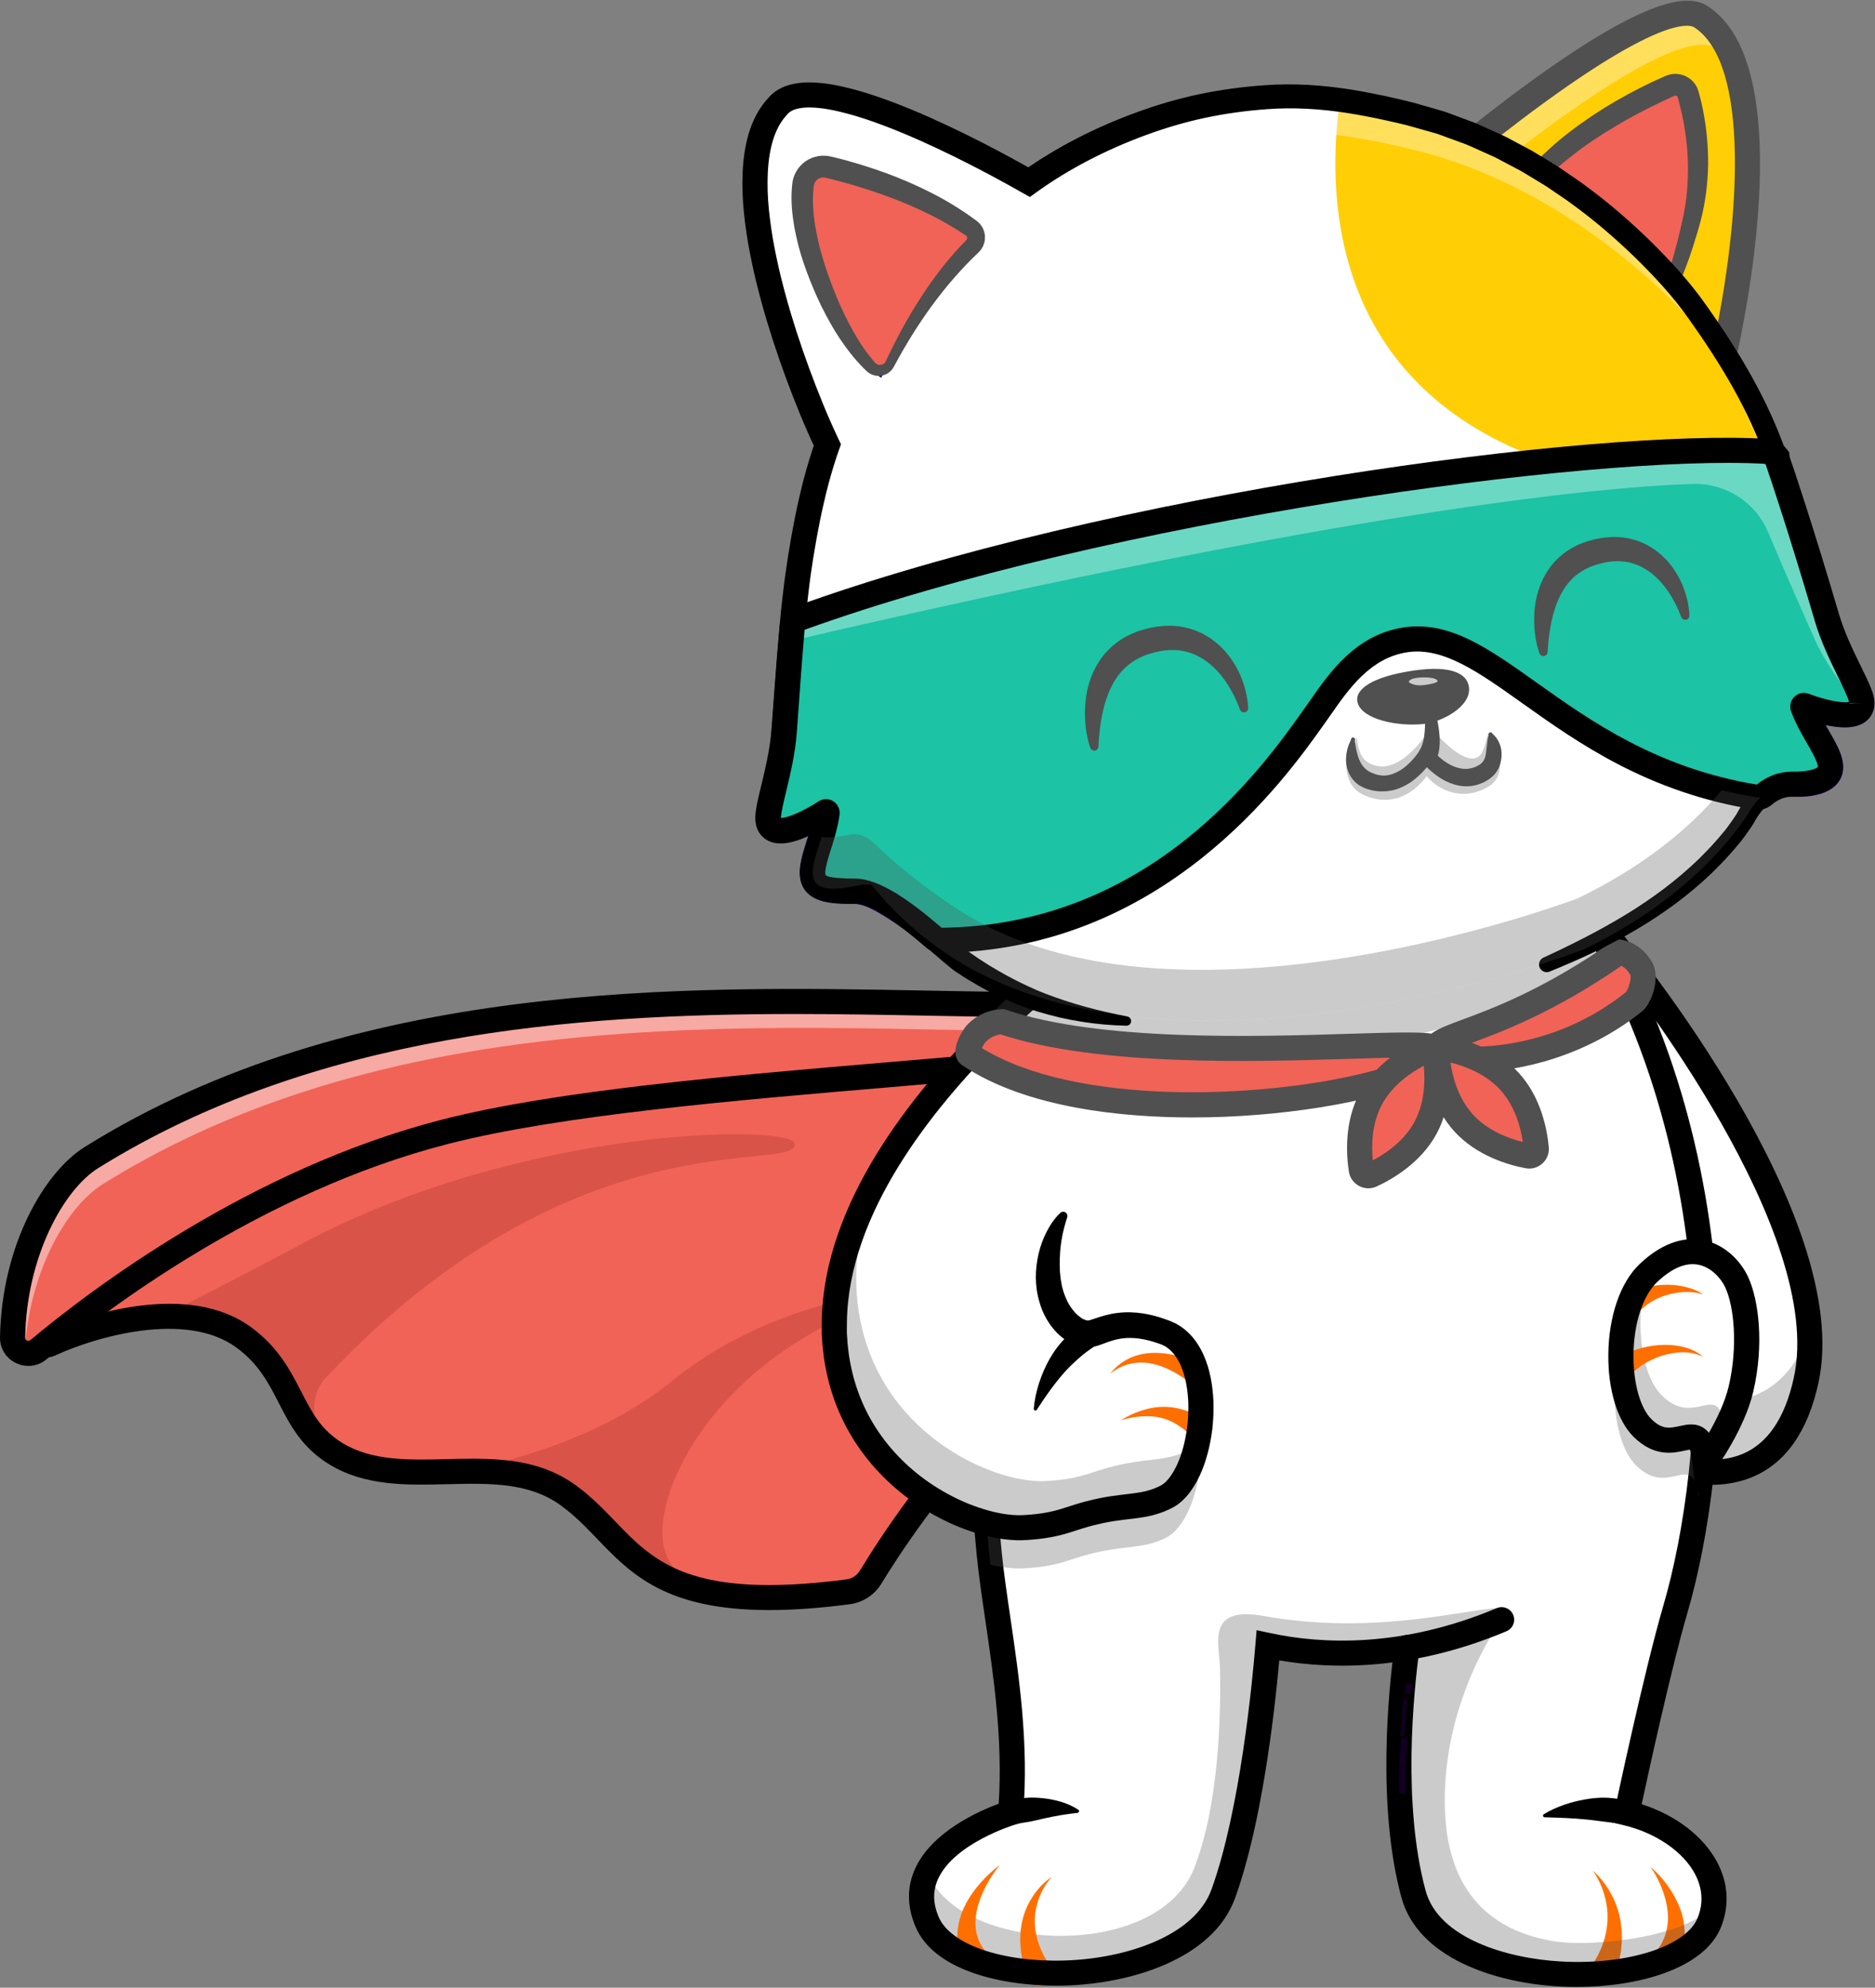 <svg width="401" height="425" viewBox="0 0 401 425" fill="none" xmlns="http://www.w3.org/2000/svg">
<rect x="0" y="0" width="401" height="425" fill="#808080" stroke="none"/>
<path d="M344.679 201.116C344.679 201.116 393.786 260.419 386.285 295.063C378.538 330.845 342.906 307.046 342.906 307.046L320.097 197.391L344.679 201.116Z" fill="white"/>
<path fill-rule="evenodd" clip-rule="evenodd" d="M342.686 307.374C343.27 307.765 354.58 315.213 365.859 315.213C368.506 315.213 371.152 314.803 373.657 313.792C380.184 311.166 384.564 304.892 386.674 295.144C394.13 260.712 345.48 201.457 344.986 200.863L344.89 200.746L319.594 196.914L342.551 307.284L342.686 307.374ZM373.362 313.059C361.174 317.964 344.906 307.859 343.262 306.804L320.601 197.867L344.469 201.483C346.899 204.458 393.114 261.642 385.896 294.978C383.845 304.453 379.628 310.537 373.362 313.059Z" fill="#390075"/>
<g opacity="0.3">
<path d="M386.284 295.066C378.541 330.844 342.907 307.047 342.907 307.047L344.85 291.891C344.85 291.891 377.257 313.536 386.977 284.51C387.205 288.207 387.003 291.751 386.284 295.066Z" fill="#505050"/>
</g>
<path fill-rule="evenodd" clip-rule="evenodd" d="M341.409 309.272C342.022 309.682 353.868 317.48 365.924 317.48C368.827 317.48 371.742 317.027 374.516 315.911C381.789 312.984 386.633 306.159 388.914 295.626C396.603 260.123 348.794 201.873 346.755 199.411L346.101 198.621L316.681 194.165L340.496 308.662L341.409 309.272ZM372.51 310.939C362.448 315 348.897 307.547 345.305 305.384L323.511 200.618L343.241 203.608C348.933 210.692 390.344 263.603 383.655 294.498C381.774 303.182 378.025 308.714 372.51 310.939Z" fill="black"/>
<path d="M264.443 278.785C227.346 273.662 193.809 324.715 186.207 337.193C185.151 338.927 183.371 340.093 181.354 340.36C167.943 342.109 158.459 341.867 151.374 340.394C151.368 340.4 151.368 340.394 151.361 340.394C134.778 336.957 131.343 326.792 121.441 319.66C114.733 314.817 106.714 314.463 98.6 314.596C98.593 314.603 98.593 314.603 98.587 314.596C89.21 314.756 79.699 315.575 71.934 310.879C70.792 310.189 69.797 309.453 68.91 308.676C61.616 302.274 61.778 293.071 52.206 286.006C47.286 282.369 40.947 281.27 34.6 281.506C24.947 281.84 15.282 285.25 10.603 287.426C9.615 287.881 8.512 287.018 8.727 285.953L13.514 261.454L77.633 231.79L245.674 217.664L264.443 278.785Z" fill="#F16357"/>
<path fill-rule="evenodd" clip-rule="evenodd" d="M151.491 340.799C155.296 341.574 159.601 341.962 164.478 341.962C169.492 341.962 175.112 341.552 181.405 340.735C183.542 340.45 185.41 339.231 186.53 337.39C190.305 331.194 200.59 315.31 214.529 301.659C231.981 284.568 248.765 276.996 264.393 279.158L264.977 279.238L245.949 217.267L77.606 231.417L77.538 231.423L13.358 261.114L13.184 261.194L8.361 285.879C8.234 286.51 8.472 287.151 8.983 287.552C9.495 287.956 10.178 288.036 10.765 287.765C16.183 285.243 25.68 282.19 34.616 281.879C41.797 281.616 47.649 283.102 51.984 286.307C57.17 290.134 59.465 294.606 61.683 298.932L61.684 298.933C63.554 302.58 65.321 306.024 68.663 308.958C69.615 309.791 70.623 310.524 71.741 311.2C78.771 315.45 87.323 315.24 95.594 315.037C96.544 315.013 97.497 314.99 98.447 314.972L98.601 315.11L98.754 314.968C106.473 314.849 114.557 315.152 121.221 319.962C124.397 322.249 126.948 324.899 129.415 327.463C134.572 332.823 139.905 338.364 151.208 340.737L151.429 340.858L151.491 340.799ZM151.451 340.027L151.258 339.987L151.257 339.986C140.279 337.667 135.265 332.456 129.958 326.941L129.949 326.932C127.462 324.349 124.89 321.676 121.663 319.352C114.81 314.406 106.582 314.093 98.734 314.215L98.582 314.218C97.749 314.233 96.915 314.253 96.08 314.273C95.912 314.277 95.743 314.281 95.575 314.286C87.413 314.487 78.972 314.692 72.13 310.556C71.049 309.903 70.076 309.195 69.159 308.391C65.926 305.554 64.192 302.176 62.356 298.598L62.35 298.587C60.092 294.185 57.757 289.634 52.429 285.701C47.955 282.395 41.948 280.852 34.587 281.128C25.54 281.442 15.928 284.532 10.445 287.083C10.113 287.237 9.738 287.191 9.446 286.962C9.155 286.733 9.025 286.382 9.097 286.022L13.846 261.71L77.733 232.155L245.406 218.062L263.913 278.337C248.201 276.409 231.41 284.071 214.001 301.121C200.002 314.83 189.675 330.778 185.886 336.998C184.884 338.645 183.214 339.736 181.305 339.989C168.881 341.609 159.116 341.622 151.451 340.027Z" fill="#390075"/>
<g opacity="0.3">
<path d="M141.653 327.929C141.755 334.847 146.607 338.492 151.359 340.392C134.776 336.956 131.341 326.791 121.439 319.658C114.731 314.816 106.712 314.462 98.598 314.595C112.055 311.888 129.982 306.397 143.601 295.367C167.907 275.677 197.088 275.656 197.208 275.656C157.417 285.73 141.446 314.314 141.653 327.929Z" fill="#A23027"/>
</g>
<g opacity="0.3">
<path d="M169.96 244.54C170.687 251.218 123.364 237.393 69.622 294.65C66.215 298.28 66.798 303.504 68.91 308.674C61.616 302.272 61.779 293.069 52.206 286.004C47.286 282.367 40.947 281.269 34.601 281.504C44.294 276.582 54.901 271.11 64.688 265.872C111.702 240.697 169.497 240.288 169.96 244.54Z" fill="#A23027"/>
</g>
<path fill-rule="evenodd" clip-rule="evenodd" d="M127.738 329.049C134.952 336.548 142.365 344.253 164.511 344.253C169.452 344.253 175.13 343.869 181.702 343.012C184.537 342.644 187.017 341.028 188.509 338.581C194.848 328.171 228.287 276.495 264.075 281.437L268.249 282.013L247.612 214.811L76.936 229.161L11.14 259.594L6.087 285.434C5.794 286.926 6.36 288.436 7.564 289.373C8.764 290.308 10.367 290.488 11.742 289.849C20.476 285.785 39.838 280.201 50.603 288.155C55.355 291.666 57.428 295.705 59.623 299.982L59.625 299.984C62.035 304.684 64.53 309.542 70.539 313.173C78.149 317.772 87.044 317.554 95.645 317.342C104.598 317.123 113.058 316.916 119.868 321.826C122.866 323.987 125.226 326.44 127.727 329.038L127.737 329.048L127.738 329.049ZM123.02 317.485C116.345 312.673 108.704 311.895 101.041 311.895C99.196 311.895 97.347 311.939 95.512 311.984C87.323 312.184 79.589 312.373 73.328 308.589C68.624 305.747 66.673 301.946 64.413 297.545L64.412 297.543L64.412 297.542C62.143 293.121 59.569 288.108 53.806 283.85C40.354 273.91 18.999 281.112 11.85 283.978L15.894 263.305L78.336 234.421L243.739 220.515L260.708 275.771C224.269 274.378 192.911 321.026 183.912 335.803C183.274 336.852 182.213 337.544 181.006 337.7C147.687 342.04 139.881 333.929 131.618 325.341C129.059 322.681 126.414 319.933 123.02 317.485Z" fill="black"/>
<path d="M267.867 208.321C231.772 227.823 109.852 191.274 19.583 247.482C11.246 252.672 3.014 267.782 2.691 285.964C2.64 288.829 6.007 290.43 8.21 288.589C20.748 278.116 54.509 252.419 95.167 241.994C146.828 228.746 258.114 229.361 263.987 217.535C266.4 212.671 267.867 208.321 267.867 208.321Z" fill="#F16357"/>
<path fill-rule="evenodd" clip-rule="evenodd" d="M4.443 289.378C4.965 289.628 5.518 289.75 6.066 289.75C6.919 289.75 7.76 289.452 8.453 288.874C21.052 278.348 54.732 252.747 95.26 242.354C119.487 236.141 157.122 232.957 190.327 230.149C228.31 226.936 261.115 224.161 264.323 217.7C266.721 212.87 268.209 208.482 268.223 208.439L268.527 207.537L267.688 207.991C254.384 215.18 229.618 214.706 198.26 214.106L198.204 214.105C146.732 213.113 76.239 211.762 19.383 247.163C11.153 252.287 2.647 267.258 2.315 285.956C2.289 287.429 3.104 288.741 4.443 289.378ZM19.78 247.797C66.619 218.633 122.809 214.5 169.909 214.5C179.698 214.5 189.102 214.679 197.94 214.848L198.189 214.852L198.193 214.853C229.037 215.445 253.529 215.915 267.195 209.091C266.64 210.607 265.385 213.869 263.649 217.367C260.628 223.45 226.449 226.342 190.262 229.402L190.213 229.407C156.991 232.218 119.348 235.403 95.072 241.629C54.395 252.06 20.606 277.743 7.967 288.3C7.062 289.056 5.836 289.21 4.766 288.702C3.695 288.193 3.044 287.146 3.065 285.969C3.393 267.537 11.722 252.814 19.78 247.797Z" fill="#390075"/>
<g opacity="0.45">
<path d="M267.865 206.738C267.865 206.738 266.399 211.092 263.987 215.954C263.846 216.236 263.645 216.516 263.383 216.785C220.51 229.644 107.2 200.13 22.047 253.146C14.316 257.961 6.68 271.308 5.356 287.717C3.89 287.396 2.66 286.124 2.694 284.382C3.017 266.198 11.244 251.09 19.586 245.898C109.853 189.694 231.769 226.241 267.865 206.738Z" fill="white"/>
</g>
<path fill-rule="evenodd" clip-rule="evenodd" d="M3.446 291.457C4.292 291.86 5.187 292.057 6.072 292.057C7.455 292.057 8.816 291.577 9.938 290.64C22.416 280.217 55.767 254.862 95.837 244.586C119.878 238.421 157.409 235.246 190.523 232.445C237.891 228.438 262.778 226.008 266.396 218.721C268.846 213.787 270.332 209.418 270.414 209.177L270.416 209.172L272.592 202.719L266.586 205.963C253.81 212.868 228.059 212.374 198.247 211.8L198.219 211.8C146.461 210.809 75.584 209.451 18.157 245.208C9.398 250.662 0.349 266.395 0.002 285.914C-0.04 288.302 1.28 290.425 3.446 291.457ZM21.007 249.752C67.339 220.904 123.143 216.806 169.955 216.806C179.806 216.806 189.263 216.987 198.144 217.16L198.151 217.16C225.768 217.69 248.358 218.124 263.011 213.278C262.582 214.25 262.102 215.288 261.574 216.348C261.317 216.841 259.054 219.445 239.678 222.171C226.49 224.027 208.871 225.518 190.212 227.097L190.066 227.109C156.741 229.928 118.971 233.122 94.495 239.4C53.36 249.948 19.242 275.877 6.482 286.536C6.209 286.763 5.941 286.709 5.762 286.624C5.582 286.539 5.372 286.363 5.378 286.01C5.688 268.588 13.662 254.326 21.007 249.752Z" fill="black"/>
<path d="M366.488 407.401C366.368 408.573 366.079 409.758 365.614 410.943C359.417 426.856 308.163 426.715 302.287 404.922C297.131 385.775 299.699 361.175 300.901 352.274V352.268C300.821 352.281 300.747 352.295 300.667 352.308C300.565 352.329 300.472 352.342 300.377 352.355C299.974 352.422 299.577 352.481 299.182 352.542C299.108 352.555 299.04 352.563 298.973 352.576C297.11 352.849 295.302 353.051 293.542 353.186C284.527 353.916 276.906 353.038 271.171 351.813C270.438 360.728 267.804 387.873 261.613 404.924C253.91 426.142 204.994 426.649 198.285 410.945C196.511 406.793 196.868 403.223 198.372 400.209C202.641 391.65 216.138 387.624 216.138 387.624C217.738 368.216 213.536 349.443 211.81 334.554C211.715 333.744 211.635 332.952 211.555 332.169C211.333 329.96 211.138 327.775 210.97 325.633C209.248 304.04 209.914 285.629 212.045 270.005C213.135 262.014 214.605 254.761 216.339 248.178C218.45 240.168 220.944 233.156 223.606 227.061C226.079 221.389 228.694 216.507 231.269 212.334L231.275 212.327C234.596 206.969 237.849 202.797 240.66 199.643C245.695 193.99 249.303 191.62 249.303 191.62L286.166 185.384L287.524 191.62H337.435C341.581 198.037 345.166 204.586 348.237 211.197C358.481 233.198 363.16 255.862 364.605 276.556C365.727 292.622 364.907 307.505 363.234 319.969C361.937 329.633 360.129 337.845 358.321 344.026C354.119 358.392 347.941 387.666 347.941 387.666C359.026 390.335 367.469 398.434 366.488 407.401Z" fill="white"/>
<path d="M340.619 399.958C342.091 401.218 343.332 402.784 344.325 404.517C345.31 406.251 346.087 408.171 346.471 410.207C346.61 410.711 346.631 411.227 346.71 411.744C346.779 412.261 346.85 412.785 346.84 413.305L346.869 414.886L346.736 416.46L346.662 417.254C346.625 417.515 346.565 417.771 346.517 418.031L346.205 419.592C345.956 420.62 345.606 421.613 345.296 422.64C344.862 424.071 343.346 424.882 341.909 424.449C340.473 424.017 339.659 422.507 340.092 421.077C340.149 420.886 340.227 420.707 340.32 420.539L340.463 420.289C340.886 419.544 341.373 418.804 341.77 418.029L342.313 416.844C342.401 416.644 342.504 416.447 342.583 416.244L342.787 415.627L343.205 414.378L343.483 413.094C343.599 412.662 343.639 412.226 343.682 411.786C343.716 411.347 343.811 410.897 343.79 410.453C343.88 408.661 343.607 406.834 343.087 405.049C342.564 403.265 341.758 401.518 340.619 399.958Z" fill="#FF6F00"/>
<path d="M352.975 399.14C354.313 400.283 355.508 401.617 356.58 403.068C357.644 404.525 358.561 406.131 359.248 407.896C359.943 409.657 360.295 411.611 360.313 413.626L360.249 415.15C360.177 415.651 360.077 416.154 359.984 416.663C359.934 416.916 359.892 417.174 359.831 417.426L359.59 418.157L359.082 419.634C358.593 421.051 357.044 421.807 355.622 421.32C354.199 420.833 353.441 419.29 353.929 417.872C354.005 417.653 354.106 417.45 354.228 417.264L354.376 417.043L354.969 416.151L355.279 415.698C355.365 415.539 355.432 415.376 355.511 415.214L355.982 414.223L356.308 413.166C356.674 411.73 356.835 410.152 356.641 408.544C356.456 406.938 356.03 405.305 355.406 403.718C354.771 402.136 353.979 400.578 352.975 399.14Z" fill="#FF6F00"/>
<path d="M330.162 387.905C331.511 387.066 332.941 386.452 334.415 385.921C335.892 385.41 337.416 385.013 338.976 384.744C340.534 384.465 342.139 384.31 343.751 384.383C345.36 384.457 346.995 384.748 348.528 385.362C349.759 385.855 350.356 387.248 349.86 388.473C349.473 389.436 348.53 390.007 347.546 389.974L347.353 389.966C345.985 389.914 344.685 389.663 343.319 389.527C341.964 389.373 340.585 389.139 339.168 389.021C336.336 388.744 333.401 388.644 330.354 388.555H330.338C330.143 388.548 329.989 388.387 329.995 388.193C330 388.071 330.068 387.965 330.162 387.905Z" fill="black"/>
<g opacity="0.3">
<path d="M321.102 346.314L293.542 353.186C284.527 353.916 276.906 353.038 271.171 351.813C270.438 360.728 267.804 387.873 261.613 404.924C253.91 426.142 204.994 426.649 198.285 410.945C196.511 406.793 196.868 403.223 198.372 400.209C204.435 417.408 247.59 419.866 255.502 399.185C260.538 386.031 261.142 368.029 260.914 356.67C260.819 351.64 257.789 343.286 270.224 345.512C292.96 349.583 311.38 344.535 320.26 343.805C322.153 343.646 320.884 346.335 321.102 346.314Z" fill="#505050"/>
</g>
<g opacity="0.3">
<path d="M366.489 407.401C366.368 408.573 366.079 409.758 365.615 410.943C359.417 426.856 308.163 426.715 302.287 404.922C297.131 385.775 299.7 361.175 300.902 352.275V352.268C305.842 351.451 316.456 349.408 321.141 346.308C321.141 346.308 308.679 362.944 308.988 385.823C309.296 408.708 323.708 413.637 332.413 415.077C339.89 416.316 360.258 414.514 366.489 407.401Z" fill="#505050"/>
</g>
<path d="M337.178 424.842C336.001 424.842 334.835 424.81 333.689 424.749C319.542 423.988 303.182 418.564 299.691 405.619C294.455 386.164 296.93 361.578 298.238 351.911C298.436 350.444 299.78 349.413 301.261 349.613C302.734 349.812 303.766 351.16 303.566 352.625C302.301 361.972 299.9 385.712 304.884 404.229C307.631 414.418 322.273 418.769 333.978 419.399C348.207 420.166 360.719 416.111 363.109 409.975C364.316 406.878 364.118 403.765 362.52 400.719C360.008 395.927 354.179 391.922 347.311 390.267L344.775 389.655L345.312 387.11C345.375 386.817 351.559 357.57 355.741 343.272C364.595 312.993 370.227 247.285 335.177 193.066C334.373 191.822 334.733 190.164 335.981 189.364C337.228 188.563 338.893 188.922 339.696 190.164C375.794 246.004 370.012 313.621 360.902 344.771C357.482 356.465 352.675 378.434 351.096 385.764C358.409 388.106 364.356 392.651 367.284 398.235C369.597 402.645 369.886 407.374 368.12 411.911C364.591 420.979 350.245 424.842 337.178 424.842Z" fill="black"/>
<g opacity="0.3">
<path d="M301.537 371.614C300.401 375.352 299.832 379.342 300.2 383.415C299.792 379.344 300.401 375.352 301.537 371.614Z" fill="#6B184E"/>
<path d="M299.241 383.423V383.423V383.423C299.241 383.421 299.241 383.421 299.241 383.421C299.114 379.701 299.269 375.72 299.704 371.59L301.071 371.638C300.647 375.666 300.491 379.624 300.611 383.405C300.611 383.406 300.611 383.406 300.611 383.408L299.241 383.423Z" fill="#390075"/>
</g>
<g opacity="0.3">
<path d="M299.97 371.273C300.283 368.346 300.724 365.574 301.209 363.048C300.721 365.574 300.294 368.346 299.97 371.273Z" fill="#6B184E"/>
<path d="M300.271 371.299L299.479 371.249C299.479 371.249 299.479 371.249 299.479 371.247V371.247V371.246C299.644 368.57 299.885 365.803 300.197 363.021C300.197 363.016 300.199 363.01 300.199 363.005L300.988 363.093C300.692 365.748 300.451 368.509 300.271 371.299Z" fill="#390075"/>
</g>
<g opacity="0.3">
<path d="M301.277 362.097C301.678 361.394 302.118 360.711 302.518 360.054C302.11 360.719 301.71 361.394 301.277 362.097Z" fill="#6B184E"/>
<path d="M301.713 362.145L300.353 362.052C300.45 361.561 300.552 361.079 300.652 360.608L300.779 360.006L302.14 360.1V360.1L301.713 362.145Z" fill="#390075"/>
</g>
<g opacity="0.3">
<path d="M363.236 319.967C361.945 309.827 357.017 320.396 349.913 313.336C343.575 307.041 343.595 287.464 351.164 280.265C356.542 275.148 361.186 274.927 364.608 276.554C365.728 292.621 364.909 307.502 363.236 319.967Z" fill="#505050"/>
</g>
<path d="M371.421 274.149C369.234 269.427 362.003 263.189 352.504 272.226C344.936 279.426 344.92 299.007 351.256 305.302C358.52 312.519 363.509 301.31 364.658 312.639C364.658 312.639 370.582 304.522 372.342 296.967C374.475 287.817 373.556 278.755 371.421 274.149Z" fill="white"/>
<path fill-rule="evenodd" clip-rule="evenodd" d="M364.264 312.679L364.369 313.711L364.981 312.873C365.041 312.791 370.973 304.604 372.731 297.058C374.97 287.445 373.81 278.359 371.783 273.984C370.594 271.416 367.781 268.147 363.769 267.387C360.033 266.679 356.151 268.211 352.231 271.941C348.575 275.417 346.344 282.017 346.262 289.591C346.188 296.491 347.995 302.62 350.978 305.584C354.515 309.099 357.604 308.418 359.857 307.92L359.86 307.92C361.077 307.651 362.039 307.438 362.718 307.928C363.501 308.492 363.993 310.002 364.264 312.679ZM363.184 307.286C362.726 306.958 362.225 306.841 361.68 306.841C361.068 306.841 360.402 306.986 359.685 307.145C357.493 307.629 354.767 308.229 351.537 305.02C348.7 302.202 346.984 296.293 347.056 289.597C347.136 282.231 349.277 275.845 352.781 272.511C356.505 268.967 360.156 267.507 363.621 268.163C367.337 268.868 369.952 271.917 371.061 274.314C373.033 278.57 374.155 287.447 371.958 296.877C370.563 302.861 366.468 309.286 364.93 311.555C364.605 309.248 364.055 307.912 363.184 307.286Z" fill="#390075"/>
<g opacity="0.3">
<path d="M369.009 305.486C366.884 309.586 364.659 312.639 364.659 312.639C363.51 301.308 358.523 312.519 351.255 305.299C344.916 299.004 344.937 279.427 352.506 272.227L352.567 272.167C349.468 281.033 350.604 293.585 355.437 298.387C362.703 305.608 367.691 294.395 368.841 305.728C368.841 305.728 368.901 305.648 369.009 305.486Z" fill="#505050"/>
</g>
<path d="M364.288 276.788C362.914 276.301 361.481 276.197 360.082 276.261C358.682 276.332 357.311 276.599 356.026 277.025C353.446 277.871 351.249 279.409 349.844 281.323C349.068 282.382 347.578 282.612 346.516 281.839C345.453 281.065 345.222 279.581 345.998 278.522C346.13 278.341 346.283 278.186 346.451 278.055L346.535 277.992C349.272 275.875 352.52 274.863 355.619 274.717C357.175 274.642 358.711 274.767 360.187 275.095C361.654 275.425 363.094 275.951 364.288 276.788Z" fill="#FF6F00"/>
<path d="M364.288 290.127C362.872 289.389 361.313 289.13 359.799 289.143C358.279 289.157 356.784 289.439 355.365 289.89C353.948 290.35 352.601 290.984 351.4 291.758C350.206 292.526 349.144 293.46 348.456 294.438C347.702 295.511 346.217 295.771 345.14 295.02C344.063 294.269 343.801 292.789 344.557 291.716C344.679 291.543 344.82 291.389 344.975 291.26L345.069 291.183C346.601 289.915 348.248 289.136 349.907 288.571C351.569 288.015 353.256 287.697 354.944 287.583C356.632 287.48 358.324 287.588 359.941 287.978C361.551 288.368 363.101 289.064 364.288 290.127Z" fill="#FF6F00"/>
<path fill-rule="evenodd" clip-rule="evenodd" d="M361.983 312.908L362.691 319.89L366.831 314.213C367.086 313.864 373.097 305.565 374.96 297.572C377.336 287.381 376.119 277.899 373.861 273.025C372.376 269.819 369.057 266.064 364.195 265.141C361.098 264.554 356.234 264.972 350.646 270.287C346.554 274.18 344.057 281.387 343.968 289.564C343.886 297.172 345.9 303.763 349.357 307.198C353.785 311.598 357.896 310.69 360.352 310.148C360.685 310.074 361.103 309.983 361.4 309.939C361.553 310.308 361.805 311.148 361.983 312.908ZM364.526 305.436C363.6 304.769 362.634 304.559 361.699 304.559C360.815 304.559 359.961 304.747 359.198 304.914L359.19 304.916C357.128 305.372 355.498 305.733 353.155 303.404C350.776 301.041 349.282 295.631 349.348 289.623C349.42 282.961 351.342 277.036 354.362 274.164C357.52 271.159 360.487 269.894 363.192 270.407C365.87 270.914 368.03 273.216 368.981 275.272C370.852 279.31 371.709 287.852 369.725 296.362C368.912 299.851 367.093 303.539 365.481 306.349C365.198 305.994 364.881 305.693 364.526 305.436Z" fill="black"/>
<path d="M224.97 401.282C223.723 402.647 222.802 404.245 222.19 405.902C221.584 407.563 221.264 409.283 221.306 410.974C221.298 411.393 221.37 411.818 221.396 412.233C221.417 412.441 221.426 412.647 221.455 412.852L221.585 413.469C221.68 413.877 221.736 414.282 221.854 414.681L222.251 415.864C222.36 416.257 222.535 416.638 222.72 417.016L223.241 418.14C223.643 418.872 224.099 419.581 224.511 420.289L224.634 420.502C225.388 421.796 224.944 423.453 223.646 424.204C222.347 424.955 220.684 424.513 219.93 423.219C219.824 423.037 219.739 422.835 219.679 422.643C219.382 421.658 219.064 420.701 218.811 419.722L218.52 418.217C218.419 417.72 218.329 417.224 218.308 416.707L218.194 415.185C218.175 414.679 218.22 414.162 218.233 413.658L218.265 412.902C218.292 412.65 218.339 412.397 218.376 412.148C218.464 411.648 218.509 411.15 218.639 410.663C219.08 408.702 219.925 406.878 221.002 405.284C222.08 403.691 223.426 402.312 224.97 401.282Z" fill="#FF6F00"/>
<path d="M213.82 398.775C212.65 400.192 211.659 401.731 210.823 403.318C209.997 404.908 209.341 406.562 208.965 408.221C208.589 409.878 208.509 411.536 208.793 413.041C209.068 414.551 209.719 415.884 210.6 417.041C211.504 418.233 211.27 419.929 210.074 420.832C208.878 421.733 207.175 421.5 206.27 420.308C206.135 420.13 206.024 419.94 205.939 419.743L205.892 419.632C205.023 417.587 204.605 415.334 204.762 413.192C204.905 411.044 205.553 409.057 206.442 407.295C207.335 405.531 208.47 403.969 209.717 402.555C210.972 401.149 212.337 399.872 213.82 398.775Z" fill="#FF6F00"/>
<path d="M215.547 385.322C216.843 384.751 218.064 384.548 219.36 384.409C220.642 384.285 221.947 384.364 223.238 384.503C224.528 384.641 225.819 384.918 227.069 385.293C228.318 385.693 229.535 386.226 230.621 386.955C230.787 387.065 230.83 387.29 230.719 387.455C230.66 387.544 230.567 387.597 230.467 387.61L230.449 387.611C229.183 387.772 228.006 387.903 226.841 388.113C225.678 388.314 224.543 388.534 223.415 388.782C222.286 389.029 221.177 389.322 220.062 389.524C218.959 389.714 217.793 389.927 216.733 389.922L216.508 389.921C215.178 389.914 214.102 388.833 214.11 387.507C214.115 386.531 214.707 385.693 215.547 385.322Z" fill="black"/>
<path d="M225.934 424.566C214.136 424.566 199.796 421.322 195.812 411.992C193.931 407.587 193.93 403.331 195.809 399.338C199.483 391.537 209.478 387.17 213.588 385.66C214.475 371.894 212.495 358.425 210.738 346.486C210.005 341.509 209.314 336.805 208.88 332.43C203.243 275.63 213.978 239.896 223.978 219.922C234.96 197.982 247.305 189.718 247.826 189.376L248.297 189.067L285.721 182.739C287.19 182.489 288.572 183.472 288.821 184.931C289.07 186.39 288.085 187.774 286.619 188.02L250.362 194.152C248.172 195.776 237.807 204.117 228.584 222.726C219.012 242.042 208.751 276.662 214.234 331.904C214.655 336.154 215.338 340.794 216.061 345.709C217.933 358.436 220.055 372.862 218.822 387.841L218.673 389.663L216.914 390.188C216.791 390.225 204.217 394.081 200.675 401.625C199.462 404.21 199.491 406.916 200.764 409.896C203.255 415.733 214.253 419.549 227.533 419.187C240.627 418.827 255.462 413.996 259.086 404.013C265.205 387.163 267.833 359.631 268.493 351.595L268.742 348.555L271.737 349.195C282.51 351.498 299.647 352.439 320.098 343.842C321.467 343.267 323.044 343.906 323.621 345.269C324.198 346.631 323.556 348.204 322.189 348.779C302.237 357.165 285.179 356.998 273.594 355.01C272.514 366.909 269.795 390.271 264.142 405.837C259.35 419.037 241.505 424.164 227.68 424.545C227.104 424.558 226.522 424.566 225.934 424.566Z" fill="black"/>
<g opacity="0.3">
<path d="M249.339 328.8C244.124 331.406 240.514 330.187 232.185 332.511C227.91 333.702 225.914 334.941 218.977 335.337C216.947 335.451 214.493 335.196 211.812 334.554C211.717 333.744 211.637 332.952 211.557 332.169C211.335 329.96 211.14 327.775 210.972 325.633C209.25 304.04 209.916 285.629 212.047 270.005C219.072 272.168 224.805 274.586 224.456 276.642C222.568 287.807 228.9 294.209 232.92 293.915C235.38 293.74 239.736 289.922 249.341 293.666C260.665 298.08 257.951 324.501 249.339 328.8Z" fill="#505050"/>
</g>
<path d="M249.339 320.094C244.123 322.699 240.513 321.48 232.185 323.804C227.91 324.995 225.913 326.235 218.977 326.63C216.738 326.757 213.983 326.437 210.971 325.633C197.655 322.103 179.304 309.272 178.424 284.96C177.577 261.572 194.261 238.735 210.669 222.065C226.177 206.312 241.442 196.065 241.442 196.065L240.663 199.641L234.115 229.558L227.487 259.863C227.487 259.863 225.328 262.776 224.456 267.934C222.567 279.099 228.9 285.501 232.919 285.206C235.38 285.032 239.736 281.214 249.34 284.958C260.665 289.373 257.95 315.794 249.339 320.094Z" fill="white"/>
<g opacity="0.3">
<path d="M256.014 308.689C254.837 314.007 252.484 318.521 249.339 320.095C244.123 322.701 240.514 321.482 232.185 323.805C227.91 324.997 225.914 326.236 218.977 326.632C216.738 326.758 213.983 326.438 210.971 325.634C197.656 322.105 179.304 309.273 178.424 284.961C178.014 273.683 181.683 262.525 187.431 252.13C184.513 259.551 182.866 267.247 183.149 274.995C184.03 299.306 202.381 312.138 215.697 315.667C218.709 316.471 221.463 316.793 223.702 316.665C230.639 316.27 232.635 315.032 236.91 313.839C245.239 311.515 248.849 312.734 254.064 310.128C254.75 309.787 255.403 309.297 256.014 308.689Z" fill="#505050"/>
</g>
<path d="M237.405 293.73C238.458 292.408 239.806 291.245 241.423 290.467C243.034 289.681 244.872 289.298 246.705 289.263C248.543 289.224 250.375 289.506 252.142 289.977C253.91 290.449 255.617 291.109 257.264 291.902L257.285 291.913C258.463 292.48 258.958 293.891 258.389 295.066C257.82 296.24 256.404 296.733 255.224 296.166C255.062 296.088 254.903 295.985 254.766 295.878C252.335 293.923 249.559 292.272 246.504 291.601C244.982 291.274 243.386 291.221 241.819 291.573C240.252 291.914 238.739 292.678 237.405 293.73Z" fill="#FF6F00"/>
<path d="M239.688 303.635C240.997 302.909 242.347 302.186 243.824 301.707C245.289 301.207 246.857 300.842 248.5 300.807C250.136 300.756 251.838 301.017 253.424 301.542C254.999 302.034 256.539 302.839 257.692 303.249C258.927 303.689 259.572 305.044 259.13 306.276C258.688 307.507 257.328 308.149 256.092 307.709C255.883 307.635 255.692 307.534 255.52 307.412L255.493 307.393C254.038 306.357 253.109 305.468 251.957 304.738C250.842 304.002 249.623 303.46 248.286 303.14C246.952 302.809 245.517 302.754 244.066 302.853C242.601 302.929 241.148 303.268 239.688 303.635Z" fill="#FF6F00"/>
<path d="M228.205 260.395C227.302 263.114 226.747 266.008 226.67 268.797C226.664 269.499 226.595 270.194 226.654 270.879L226.68 271.902C226.722 272.237 226.759 272.572 226.788 272.906C226.821 273.581 227.003 274.216 227.088 274.868C227.27 275.491 227.382 276.138 227.635 276.721C227.834 277.329 228.122 277.882 228.374 278.449L228.837 279.237C228.991 279.499 229.186 279.72 229.353 279.967C230.057 280.899 230.921 281.669 231.727 282.069C232.099 282.213 232.495 282.375 232.652 282.335C232.713 282.359 232.738 282.337 232.77 282.337C232.773 282.343 232.818 282.335 232.879 282.316L233.038 282.278C233.29 282.209 233.61 282.106 233.973 281.981C235.415 281.475 237.225 280.926 239.012 280.719C242.649 280.271 246.219 280.963 249.358 282.116L249.951 282.332C250.148 282.404 250.338 282.465 250.582 282.582C251.036 282.803 251.516 282.981 251.934 283.259C252.8 283.773 253.596 284.39 254.284 285.077C255.671 286.455 256.661 288.062 257.395 289.687C258.86 292.96 259.351 296.331 259.515 299.641C259.62 302.956 259.33 306.245 258.59 309.48C257.837 312.706 256.74 315.92 254.591 318.913C254.337 319.29 254.001 319.645 253.705 320.009C253.39 320.367 253.016 320.705 252.669 321.048C252.257 321.365 251.884 321.7 251.423 321.98C250.962 322.26 250.47 322.547 250.097 322.701C248.503 323.456 246.738 324.007 245.055 324.305C243.371 324.613 241.799 324.76 240.311 324.946C238.821 325.127 237.39 325.344 235.968 325.644C234.547 325.947 233.133 326.299 231.738 326.731C230.341 327.157 228.848 327.687 227.225 328.12C225.603 328.552 223.933 328.853 222.307 329.036C220.666 329.21 219.132 329.364 217.3 329.319C215.558 329.263 213.882 329.036 212.255 328.686C210.627 328.341 209.031 327.91 207.485 327.369C204.375 326.321 201.424 324.914 198.616 323.269C195.81 321.623 193.169 319.695 190.749 317.512C185.902 313.163 181.933 307.76 179.378 301.731C178.094 298.722 177.158 295.572 176.557 292.374C176.237 290.778 176.054 289.162 175.895 287.548L175.739 285.123L175.752 282.694C175.815 276.21 177.128 269.827 179.225 263.811C181.326 257.785 184.192 252.1 187.482 246.732C194.097 235.997 202.335 226.485 211.206 217.749C213.432 215.57 215.691 213.427 218.006 211.347C220.311 209.256 222.591 207.137 224.941 205.092C227.297 203.057 229.788 201.177 232.392 199.455C233.705 198.608 235.055 197.814 236.477 197.121C237.895 196.419 239.346 195.782 240.938 195.329C241.439 195.186 241.96 195.476 242.103 195.974C242.188 196.27 242.119 196.575 241.945 196.802L241.939 196.81C238.038 201.833 233.329 205.619 228.623 209.478C226.259 211.389 223.869 213.275 221.62 215.322C219.351 217.346 217.151 219.442 214.981 221.564C206.337 230.072 198.361 239.308 192.069 249.528C188.938 254.635 186.247 259.991 184.304 265.571C182.363 271.142 181.185 276.947 181.128 282.748L181.112 284.923L181.252 287.094C181.395 288.534 181.556 289.974 181.842 291.388C182.374 294.222 183.198 296.992 184.325 299.633C186.569 304.922 190.042 309.666 194.348 313.531C196.495 315.469 198.849 317.19 201.353 318.659C203.856 320.126 206.493 321.383 209.222 322.3C211.935 323.224 214.775 323.879 217.463 323.966C218.711 324.007 220.256 323.873 221.675 323.716C223.11 323.554 224.478 323.304 225.835 322.944C227.189 322.585 228.602 322.087 230.152 321.612C231.699 321.133 233.276 320.739 234.869 320.399C238.043 319.696 241.375 319.512 244.062 319.04C245.414 318.796 246.609 318.414 247.8 317.855C248.141 317.714 248.302 317.589 248.503 317.479C248.705 317.366 248.898 317.171 249.105 317.032C249.297 316.827 249.504 316.657 249.694 316.436C249.877 316.199 250.084 316.004 250.256 315.738C251.719 313.731 252.726 311.03 253.342 308.295C253.975 305.542 254.228 302.664 254.138 299.846C254.006 297.045 253.553 294.228 252.484 291.879C251.957 290.71 251.286 289.669 250.488 288.878C250.091 288.478 249.658 288.151 249.202 287.877C248.985 287.717 248.724 287.65 248.493 287.522C248.393 287.463 248.217 287.405 248.051 287.347L247.556 287.178C244.92 286.263 242.244 285.82 239.75 286.206C238.478 286.404 237.328 286.777 235.883 287.331C235.521 287.468 235.113 287.618 234.628 287.767L234.229 287.877C234.105 287.913 233.962 287.948 233.774 287.977C233.425 288.036 233.07 288.089 232.744 288.073C232.411 288.07 232.072 288.062 231.747 288.033C231.447 287.978 231.146 287.917 230.847 287.852C230.537 287.794 230.27 287.697 230.008 287.594C229.743 287.493 229.475 287.391 229.216 287.28C227.255 286.307 225.823 284.904 224.703 283.376C223.594 281.836 222.794 280.154 222.315 278.421C221.262 274.966 221.35 271.39 222.106 268.131C222.48 266.495 223.046 264.903 223.811 263.418C224.584 261.923 225.476 260.558 226.762 259.336C227.124 258.992 227.697 259.007 228.041 259.367C228.279 259.617 228.347 259.966 228.245 260.272L228.205 260.395Z" fill="black"/>
<path d="M221.094 301.226C221.226 299.358 221.648 297.561 222.201 295.777C222.775 294.006 223.513 292.264 224.453 290.593C225.416 288.939 226.558 287.322 228.01 285.929C229.487 284.564 231.261 283.398 233.267 282.774C234.527 282.382 235.866 283.081 236.259 284.335C236.581 285.357 236.174 286.433 235.331 287.01L235.131 287.144C233.887 287.993 232.661 288.789 231.456 289.769C230.284 290.784 229.078 291.855 227.952 293.079C225.719 295.546 223.688 298.398 221.746 301.423L221.737 301.438C221.632 301.6 221.417 301.648 221.255 301.543C221.142 301.473 221.084 301.35 221.094 301.226Z" fill="black"/>
<path d="M207.313 225.561C237.317 245.613 308.835 232.866 307.115 224.267C306.469 221.032 245.678 229.066 214.318 218.451C214.318 218.451 211.037 218.451 208.647 221.144C208.152 221.705 206.277 224.869 207.313 225.561Z" fill="#F16357"/>
<path fill-rule="evenodd" clip-rule="evenodd" d="M207.105 225.873C220.502 234.826 240.829 236.62 254.958 236.62C257.369 236.62 259.601 236.568 261.584 236.488C279.945 235.769 298.685 231.974 305.175 227.66C306.933 226.491 307.711 225.325 307.485 224.193C307.211 222.83 302.396 222.912 288.507 223.343C268.447 223.967 234.871 225.011 214.44 218.095L214.319 218.076C214.178 218.076 210.841 218.108 208.368 220.896C207.963 221.354 206.471 223.729 206.645 225.074C206.701 225.519 206.926 225.754 207.105 225.873ZM208.93 221.391C211.004 219.053 213.826 218.843 214.261 218.825C234.829 225.762 268.441 224.717 288.531 224.091C297.589 223.809 306.149 223.543 306.747 224.339C306.948 225.343 305.776 226.36 304.759 227.037C293.486 234.53 234.366 243.19 207.522 225.25C207.476 225.22 207.413 225.157 207.389 224.978C207.265 224.017 208.495 221.882 208.93 221.391Z" fill="#390075"/>
<path d="M349.564 214.097C330.914 229.197 307.307 227.543 307.114 224.267C306.921 220.99 321.923 220.624 346.288 203.573C346.288 203.573 349.011 203.765 350.951 206.99C352.259 209.164 350.474 213.362 349.564 214.097Z" fill="#F16357"/>
<path fill-rule="evenodd" clip-rule="evenodd" d="M308.203 225.79C309.569 226.389 312.118 226.803 315.44 226.803C324.072 226.803 337.925 224.004 349.802 214.39C350.797 213.583 352.697 209.164 351.274 206.799C349.257 203.446 346.435 203.209 346.316 203.201L346.183 203.191L346.073 203.268C331.308 213.6 320.112 217.745 313.423 220.22C308.911 221.889 306.648 222.726 306.74 224.289C306.775 224.874 307.267 225.378 308.203 225.79ZM313.683 220.922C320.39 218.44 331.599 214.29 346.387 203.962C346.925 204.045 349.032 204.527 350.627 207.182C351.814 209.156 350.146 213.141 349.326 213.805C333.122 226.924 313.302 227.207 308.503 225.103C307.884 224.831 307.505 224.51 307.489 224.244C307.429 223.236 309.783 222.365 313.682 220.922L313.683 220.922Z" fill="#390075"/>
<path fill-rule="evenodd" clip-rule="evenodd" d="M205.815 227.787C219.705 237.07 240.56 238.924 254.994 238.924C257.424 238.924 259.673 238.871 261.674 238.794C280.713 238.048 299.548 234.173 306.457 229.58C309.712 227.417 310.045 225.213 309.75 223.745C309.172 220.858 305.625 220.814 301.866 220.768L301.864 220.768C298.553 220.728 293.862 220.872 288.432 221.042C268.529 221.661 235.217 222.696 215.182 215.914L214.761 215.772H214.317C213.858 215.772 209.735 215.872 206.632 219.371C206.217 219.841 204.034 222.934 204.349 225.37C204.481 226.385 205.002 227.242 205.815 227.787ZM291.169 229.57C269.326 234.842 230.177 236.504 209.994 224.094C210.216 223.626 210.502 223.125 210.664 222.917C211.826 221.607 213.321 221.255 213.981 221.162C234.976 228.061 268.498 227.02 288.597 226.395L288.603 226.395C293.412 226.246 298.323 226.096 301.689 226.12C299.644 227.101 296.327 228.325 291.169 229.57Z" fill="#505050"/>
<path fill-rule="evenodd" clip-rule="evenodd" d="M307.27 227.899C309.091 228.696 311.971 229.17 315.531 229.17C325.041 229.17 339.391 225.788 351.261 216.177C353.133 214.659 355.309 209.028 353.257 205.614C350.672 201.316 346.899 200.932 346.478 200.901L345.524 200.834L344.743 201.382C330.224 211.543 319.204 215.622 312.619 218.059L312.617 218.06L312.609 218.063C307.389 219.996 304.238 221.162 304.431 224.425C304.481 225.279 304.917 226.866 307.27 227.899ZM347.755 212.111C334.701 222.622 319.75 224.246 312.863 223.689C313.401 223.485 313.954 223.28 314.488 223.083L314.488 223.083C321.155 220.616 332.204 216.526 346.765 206.508C347.292 206.778 348.011 207.317 348.644 208.367C348.982 208.969 348.352 211.304 347.755 212.111Z" fill="#505050"/>
<path d="M304.887 241.115C301.864 246.732 296.169 249.927 293.283 251.253C292.363 251.676 291.296 251.106 291.142 250.108C290.655 246.979 290.174 240.485 293.199 234.868C296.222 229.25 301.917 226.056 304.803 224.73C305.723 224.307 306.79 224.877 306.944 225.875C307.431 229.004 307.91 235.499 304.887 241.115Z" fill="#F16357"/>
<path fill-rule="evenodd" clip-rule="evenodd" d="M291.746 251.544C292.028 251.695 292.335 251.77 292.642 251.77C292.913 251.77 293.183 251.711 293.439 251.594C296.531 250.172 302.175 246.944 305.216 241.292C308.259 235.641 307.836 229.17 307.314 225.817C307.222 225.224 306.865 224.723 306.335 224.44C305.806 224.156 305.189 224.139 304.643 224.39C301.55 225.812 295.907 229.041 292.865 234.692C289.822 240.344 290.245 246.814 290.769 250.167C290.861 250.76 291.216 251.261 291.746 251.544ZM304.959 225.071C305.113 225 305.277 224.965 305.441 224.965C305.626 224.965 305.811 225.01 305.981 225.1C306.301 225.271 306.517 225.575 306.573 225.932C307.081 229.194 307.494 235.481 304.556 240.939C301.618 246.396 296.134 249.531 293.125 250.913C292.796 251.066 292.421 251.053 292.103 250.883C291.783 250.713 291.569 250.409 291.513 250.052C291.004 246.79 290.589 240.505 293.529 235.046C296.467 229.587 301.95 226.453 304.959 225.071Z" fill="#390075"/>
<path fill-rule="evenodd" clip-rule="evenodd" d="M290.653 253.573C291.279 253.908 291.958 254.076 292.642 254.076C293.239 254.076 293.841 253.946 294.406 253.687C297.764 252.145 303.895 248.625 307.254 242.381C310.615 236.139 310.167 229.103 309.599 225.463C309.395 224.15 308.603 223.037 307.428 222.409C306.253 221.78 304.885 221.74 303.675 222.297C300.319 223.839 294.188 227.357 290.827 233.601C287.466 239.845 287.916 246.881 288.484 250.518C288.688 251.831 289.479 252.945 290.653 253.573ZM295.565 236.136C297.775 232.032 301.672 229.367 304.487 227.876C304.797 231.036 304.725 235.747 302.515 239.85C300.306 243.954 296.407 246.619 293.595 248.109C293.284 244.95 293.355 240.24 295.565 236.136Z" fill="#505050"/>
<path d="M313.033 240.117C317.334 244.836 323.636 246.559 326.759 247.15C327.753 247.338 328.65 246.527 328.557 245.523C328.269 242.369 327.154 235.954 322.853 231.234C318.552 226.515 312.25 224.792 309.127 224.201C308.133 224.014 307.236 224.824 307.329 225.828C307.618 228.981 308.734 235.398 313.033 240.117Z" fill="#F16357"/>
<path fill-rule="evenodd" clip-rule="evenodd" d="M326.688 247.517C326.808 247.539 326.929 247.551 327.048 247.551C327.515 247.551 327.964 247.381 328.316 247.061C328.761 246.657 328.984 246.085 328.93 245.488C328.623 242.109 327.458 235.729 323.131 230.981C318.806 226.233 312.546 224.465 309.198 223.833C308.608 223.719 308.014 223.887 307.568 224.289C307.123 224.693 306.9 225.265 306.954 225.862C307.263 229.242 308.428 235.62 312.753 240.369C317.08 245.117 323.34 246.886 326.688 247.517ZM326.829 246.782C323.575 246.169 317.493 244.452 313.313 239.866C309.134 235.279 308.006 229.081 307.703 225.795C307.67 225.434 307.805 225.088 308.073 224.845C308.343 224.603 308.698 224.502 309.058 224.57C312.313 225.184 318.396 226.899 322.575 231.486C326.755 236.072 327.882 242.271 328.182 245.557C328.216 245.917 328.081 246.263 327.813 246.507C327.546 246.748 327.189 246.849 326.829 246.782Z" fill="#390075"/>
<path fill-rule="evenodd" clip-rule="evenodd" d="M326.256 249.781C326.523 249.831 326.79 249.857 327.055 249.857C328.09 249.857 329.087 249.477 329.871 248.764C330.858 247.872 331.354 246.601 331.234 245.278C330.9 241.611 329.623 234.677 324.844 229.431C320.065 224.185 313.26 222.252 309.63 221.567C308.323 221.32 307 221.689 306.014 222.582C305.027 223.474 304.53 224.746 304.651 226.07C304.986 229.737 306.263 236.673 311.041 241.917C315.821 247.163 322.626 249.096 326.256 249.781ZM325.687 244.173C322.595 243.406 318.166 241.763 315.024 238.316C311.883 234.869 310.668 230.317 310.199 227.175C313.291 227.942 317.722 229.585 320.863 233.033C324.005 236.48 325.22 241.033 325.687 244.173Z" fill="#505050"/>
<path d="M303.717 39.565C312.738 31.849 354.169 -2.693 363.809 3.597C380.694 14.614 371.45 63.105 369.103 74.106" fill="#FFCE04"/>
<g opacity="0.35">
<path d="M303.716 39.566L310.678 43.243C324.055 32.083 358.48 4.671 367.154 10.334C368.663 11.32 369.967 12.604 371.081 14.137C369.523 9.519 367.19 5.805 363.808 3.598C354.171 -2.69 312.739 31.848 303.716 39.566Z" fill="white"/>
</g>
<path d="M369.105 76.787C368.92 76.787 368.732 76.767 368.544 76.727C367.091 76.42 366.164 74.996 366.472 73.55C372.088 47.224 374.375 13.695 362.335 5.84C361.559 5.333 356.602 3.573 335.069 18.528C322.12 27.521 309.138 38.46 305.467 41.599C304.341 42.562 302.643 42.433 301.676 41.31C300.708 40.188 300.839 38.497 301.965 37.533C305.683 34.352 318.839 23.268 331.993 14.132C354.947 -1.811 361.985 -0.794 365.28 1.358C383.271 13.098 374.766 60.435 371.731 74.665C371.464 75.924 370.347 76.787 369.105 76.787Z" fill="#505050"/>
<path d="M360.498 18.185C360.498 18.185 362.636 17.104 363.185 22.441C364.129 31.588 363.113 54.957 353.601 64.564C353.601 64.564 334.985 43.267 330.417 41.102C325.85 38.937 334.577 34.874 336.756 31.22C338.936 27.566 358.692 17.573 360.498 18.185Z" fill="#EBA7A4"/>
<path fill-rule="evenodd" clip-rule="evenodd" d="M353.303 64.825L353.584 65.147L353.886 64.844C363.424 55.212 364.539 31.665 363.583 22.403C363.33 19.95 362.704 18.436 361.723 17.903C361.222 17.631 360.73 17.682 360.445 17.782C360.426 17.78 360.405 17.78 360.384 17.78C357.38 17.78 338.539 27.462 336.418 31.02C335.68 32.257 334.115 33.578 332.602 34.856L332.6 34.857L332.599 34.858C330.419 36.699 328.536 38.289 328.732 39.789C328.82 40.463 329.331 41.025 330.249 41.461C334.69 43.567 353.118 64.612 353.303 64.825ZM337.097 31.424C339.245 27.824 358.155 18.549 360.261 18.549C360.306 18.549 360.341 18.553 360.371 18.56L360.527 18.608L360.672 18.542C360.685 18.536 360.99 18.398 361.357 18.606C361.767 18.838 362.498 19.652 362.79 22.483C363.726 31.532 362.684 54.358 353.616 63.979C351.165 61.19 334.92 42.8 330.588 40.747C329.929 40.434 329.569 40.077 329.518 39.687C329.376 38.614 331.274 37.011 333.111 35.461C334.675 34.141 336.292 32.775 337.097 31.424Z" fill="#390075"/>
<path d="M330.421 41.102C333.082 42.367 340.506 50.113 346.242 56.363C350.355 60.85 353.603 64.565 353.603 64.565C363.115 54.957 364.127 31.59 363.185 22.44C362.637 17.102 360.498 18.188 360.498 18.188C359.701 17.919 355.4 19.718 350.655 22.128C344.667 25.169 337.971 29.175 336.756 31.218C334.577 34.876 325.848 38.942 330.421 41.102Z" fill="#F16357"/>
<path fill-rule="evenodd" clip-rule="evenodd" d="M349.487 62.284C349.808 62.663 350.129 63.042 350.453 63.419L350.469 63.409C351.194 64.418 352.417 65.158 353.726 65.23C355.019 65.332 356.395 64.844 357.321 63.844C357.549 63.601 357.766 63.332 357.93 63.044C358.009 62.909 358.11 62.735 358.163 62.626L358.329 62.291C358.549 61.844 358.756 61.396 358.962 60.946C359.369 60.046 359.748 59.138 360.109 58.227C360.833 56.405 361.495 54.566 362.082 52.71C362.127 52.566 362.172 52.422 362.217 52.278C362.758 50.559 363.285 48.885 363.745 47.086C364.745 43.214 365.235 39.219 365.307 35.225C365.33 31.231 364.975 27.238 364.174 23.319C363.972 22.341 363.742 21.365 363.486 20.395L363.287 19.668L363.234 19.479L363.129 19.17C363.065 18.968 362.97 18.774 362.876 18.581L362.869 18.568C362.472 17.78 361.85 17.11 361.117 16.632C360.384 16.148 359.528 15.866 358.647 15.807C358.207 15.772 357.763 15.809 357.327 15.884C357.309 15.888 357.29 15.893 357.272 15.897C357.076 15.942 356.879 15.988 356.689 16.052C356.506 16.114 356.222 16.223 356.153 16.259C355.248 16.651 354.351 17.058 353.457 17.469C349.902 19.152 346.443 21.027 343.089 23.093C339.749 25.181 336.519 27.462 333.467 29.989C330.437 32.54 327.583 35.339 325.079 38.465L323.656 40.24L325.606 41.334C326.705 41.952 327.907 42.732 329.034 43.501C330.175 44.278 331.297 45.096 332.399 45.943C334.603 47.637 336.761 49.408 338.844 51.272C340.903 53.16 342.94 55.087 344.859 57.13C345.508 57.783 346.123 58.467 346.738 59.152C347.06 59.51 347.383 59.868 347.71 60.222C348.312 60.9 348.899 61.592 349.487 62.284ZM353.808 62.879C353.173 62.924 352.552 62.647 352.083 62.157L352.099 62.149C351.791 61.747 351.485 61.344 351.179 60.94C350.622 60.204 350.064 59.468 349.491 58.744C349.18 58.368 348.875 57.988 348.569 57.608C347.978 56.873 347.387 56.137 346.76 55.431C344.915 53.237 342.944 51.149 340.935 49.093C338.894 47.069 336.798 45.088 334.572 43.243C333.463 42.316 332.329 41.416 331.162 40.548C330.593 40.127 330.035 39.719 329.459 39.316C331.521 37.15 333.788 35.159 336.175 33.313C339.114 31.006 342.245 28.919 345.484 27.002C348.703 25.053 352.059 23.313 355.465 21.697C356.316 21.297 357.17 20.899 358.03 20.518C358.121 20.476 358.136 20.474 358.143 20.472C358.148 20.472 358.149 20.471 358.165 20.462C358.174 20.458 358.182 20.457 358.191 20.455C358.203 20.453 358.214 20.451 358.224 20.443C358.24 20.443 358.256 20.441 358.271 20.439C358.295 20.436 358.318 20.433 358.343 20.437C358.422 20.44 358.514 20.461 358.584 20.51C358.655 20.558 358.718 20.61 358.751 20.683C358.754 20.692 358.759 20.699 358.763 20.706C358.77 20.716 358.776 20.727 358.777 20.741C358.78 20.752 358.785 20.762 358.792 20.771L358.837 20.928L359.023 21.59C359.262 22.474 359.483 23.367 359.677 24.267C360.481 27.862 360.924 31.548 360.992 35.235C361.045 38.919 360.772 42.617 360 46.225C359.25 49.884 358.261 53.609 357.194 57.207C356.919 58.108 356.628 59.002 356.313 59.883C356.156 60.322 355.993 60.759 355.823 61.191L355.694 61.515C355.669 61.579 355.651 61.616 355.633 61.652C355.62 61.677 355.608 61.702 355.595 61.734C355.539 61.87 355.455 61.987 355.368 62.102C355.027 62.567 354.43 62.837 353.808 62.879ZM329.459 39.316C328.836 38.881 328.193 38.453 327.496 38.024L328.023 40.892C328.489 40.357 328.968 39.832 329.459 39.316Z" fill="#505050"/>
<g opacity="0.3">
<path d="M348.924 204.588C345.886 206.45 341.129 209.301 337.8 210.921C337.8 210.921 283.582 232.852 235.702 224.017C232.147 223.36 228.63 222.537 225.196 221.519C220.732 220.193 216.404 218.545 212.256 216.523C227.764 200.77 241.44 196.064 241.44 196.064L240.66 199.64C245.696 193.987 249.304 191.617 249.304 191.617L286.167 185.381L287.525 191.617H337.435C341.584 198.033 345.852 197.979 348.924 204.588Z" fill="#505050"/>
</g>
<path d="M398.18 150.307C398.159 155.732 385.428 150.675 385.428 150.675C385.428 150.675 384.917 152.436 387.848 156.97C390.02 160.333 391.881 162.776 391.351 164.772C390.793 166.895 387.344 167.693 383.216 167.672C380.327 167.659 377.953 168.288 375.164 172.032C374.619 172.756 374.062 173.606 373.483 174.591C373.477 174.598 373.477 174.598 373.47 174.604V174.61C365.222 186.545 353.237 195.928 338.684 203.014C338.684 203.014 256.912 234.713 206.854 206.678C199.104 202.151 192.159 196.403 186.439 189.237C185.201 189.029 184.018 189.164 182.768 189.445C178.748 190.35 175.206 190.317 174.19 188.36C173.25 186.525 174.264 183.532 175.481 179.7C176.476 176.599 176.792 174.682 176.885 173.839C176.913 173.618 176.717 173.464 176.556 173.565C174.579 174.838 165.458 180.409 164.396 175.695C164.187 174.756 164.47 173.089 164.96 170.947C165.841 167.068 167.372 161.638 167.742 156.252C168.676 142.63 169.55 133.012 170.135 127.199C170.148 127.039 170.162 126.877 170.182 126.723C170.188 126.57 170.209 126.416 170.222 126.269C170.235 126.121 170.256 125.974 170.269 125.833C170.45 124.139 170.678 122.457 170.955 120.776C172.205 113.014 174.377 105.211 177.247 96.338L204.491 60.165L219.676 39.999L222.654 36.04C232.474 29.926 243.694 25.358 256.304 22.779H256.325C258.12 22.411 259.948 22.083 261.796 21.801C262.945 21.626 264.094 21.466 265.231 21.325C267.06 21.098 268.868 20.917 270.655 20.797C270.729 20.784 270.803 20.784 270.877 20.784C276.314 20.389 281.525 20.683 286.567 21.373C291.634 22.064 296.543 23.141 301.367 24.307C313.587 27.268 324.256 32.612 333.081 38.473C351.344 50.595 361.75 64.921 361.75 64.921C367.27 72.575 371.752 79.562 375.315 86.814C376.68 89.586 377.909 92.379 379.012 95.273C379.329 96.096 379.631 96.921 379.92 97.758C379.92 97.758 379.947 97.825 379.994 97.973C380.552 99.553 384.377 110.55 390.716 132.043C393.085 140.072 398.186 147.621 398.18 150.307Z" fill="white"/>
<path d="M379.013 95.271C363.894 101.781 345.816 104.729 326.959 97.169C284.225 80.034 283.755 41.032 286.568 21.377C291.637 22.06 296.541 23.145 301.372 24.309C338.862 33.396 361.752 64.921 361.752 64.921C367.274 72.572 371.757 79.562 375.317 86.813C376.683 89.585 377.914 92.381 379.013 95.271Z" fill="#FFCE04"/>
<path d="M232.582 46.297C222.263 40.412 175.048 14.257 166.769 22.243C152.267 36.231 173.983 88.765 178.365 99.129" fill="white"/>
<g opacity="0.35">
<path d="M398.178 150.307C398.178 151.363 397.693 152.014 396.92 152.396C395.237 148.917 392.931 144.404 391.553 139.738C385.218 118.251 381.401 107.249 380.838 105.667C380.798 105.529 380.772 105.465 380.772 105.465C379.453 101.675 377.919 98.066 376.163 94.512C372.595 87.261 369.771 79.099 364.248 71.448C364.248 71.448 339.701 41.094 302.218 32.006C292.578 29.689 282.637 27.683 271.719 28.48C271.652 28.48 271.578 28.48 271.499 28.501C268.593 28.695 265.643 29.036 262.642 29.5C247.775 31.782 235.559 35.595 224.133 43.941L220.395 46.933C205.145 38.479 172.206 22.294 164.761 29.484C163.462 30.73 162.424 32.242 161.622 33.952C162.276 29.127 163.872 25.041 166.772 22.236C173.858 15.403 205.035 30.443 220.343 38.609L219.829 37.89C232.327 29.025 246.933 24.083 261.793 21.802C264.8 21.337 267.753 20.997 270.659 20.802C270.737 20.781 270.811 20.781 270.879 20.781C281.789 19.983 291.737 21.99 301.377 24.307C338.861 33.395 361.757 64.919 361.757 64.919C367.273 72.57 371.756 79.56 375.316 86.813C377.079 90.366 378.604 93.976 379.932 97.766C379.932 97.766 379.951 97.832 379.998 97.968C380.56 99.55 384.377 110.551 390.713 132.038C393.083 140.072 398.191 147.621 398.178 150.307Z" fill="white"/>
</g>
<path d="M172.778 35.947C172.778 35.947 170.475 35.288 170.943 40.633C171.743 49.793 177.156 72.554 188.313 80.204C188.313 80.204 202.574 55.798 206.65 52.814C210.726 49.831 201.388 47.479 198.558 44.297C195.726 41.117 174.435 35.007 172.778 35.947Z" fill="#EBA7A4"/>
<path fill-rule="evenodd" clip-rule="evenodd" d="M188.087 80.531L188.44 80.772L188.654 80.403L188.664 80.385C189.116 79.614 202.965 56 206.883 53.133C207.703 52.534 208.096 51.886 208.056 51.207C207.966 49.697 205.816 48.487 203.326 47.088L203.321 47.085C201.595 46.114 199.812 45.111 198.853 44.034C196.076 40.916 175.454 34.879 172.754 35.539C172.46 35.497 171.963 35.536 171.521 35.898C170.66 36.605 170.33 38.21 170.545 40.666C171.357 49.943 176.9 72.86 188.087 80.531ZM172.013 36.522C172.215 36.351 172.419 36.317 172.546 36.317C172.62 36.317 172.669 36.328 172.673 36.332L172.832 36.364L172.971 36.293C174.29 35.642 195.411 41.363 198.257 44.561C199.305 45.738 201.15 46.776 202.936 47.778L202.944 47.783C205.037 48.96 207.198 50.175 207.264 51.255C207.286 51.647 207 52.065 206.412 52.496C202.547 55.325 190.065 76.433 188.186 79.632C177.464 71.885 172.128 49.661 171.336 40.599C171.089 37.763 171.654 36.828 172.013 36.522Z" fill="#390075"/>
<path d="M206.646 52.813C204.272 54.555 198.443 63.553 193.991 70.767C190.799 75.946 188.311 80.204 188.311 80.204C177.154 72.551 171.746 49.793 170.942 40.63C170.473 35.284 172.777 35.95 172.777 35.95C173.51 35.536 178.073 36.495 183.189 37.975C189.645 39.839 196.979 42.518 198.557 44.297C201.387 47.479 210.727 49.834 206.646 52.813Z" fill="#F16357"/>
<path fill-rule="evenodd" clip-rule="evenodd" d="M189.335 80.082C190.198 79.733 190.891 79.03 191.256 78.218L191.27 78.225C196.076 69.24 202.002 60.839 209.314 53.932C210.113 53.165 210.602 52.067 210.648 50.954C210.705 49.841 210.303 48.684 209.53 47.825C209.337 47.608 209.123 47.418 208.898 47.243L208.482 46.941L207.67 46.356C207.133 45.959 206.585 45.58 206.026 45.221C203.811 43.741 201.516 42.398 199.15 41.213C194.43 38.814 189.51 36.874 184.481 35.326C183.226 34.934 181.961 34.569 180.693 34.218C180.057 34.045 179.419 33.886 178.779 33.728L177.818 33.497C177.698 33.463 177.406 33.411 177.181 33.371L177.169 33.369C176.973 33.329 176.772 33.316 176.572 33.303C176.525 33.3 176.479 33.297 176.432 33.294C174.448 33.191 172.451 34.024 171.145 35.488C170.486 36.213 169.986 37.091 169.701 38.026C169.693 38.054 169.685 38.082 169.677 38.111C169.617 38.317 169.557 38.524 169.526 38.735C169.483 38.969 169.438 39.24 169.428 39.389L169.427 39.398C169.391 39.749 169.354 40.098 169.337 40.446C169.142 43.256 169.433 45.991 169.896 48.648C170.386 51.3 171.06 53.889 171.921 56.397C172.784 58.908 173.768 61.34 174.846 63.739C175.947 66.13 177.172 68.471 178.543 70.737C179.925 72.995 181.479 75.163 183.245 77.173C183.686 77.677 184.146 78.165 184.62 78.644C184.828 78.858 185.032 79.052 185.254 79.263C185.287 79.295 185.32 79.326 185.354 79.359C185.703 79.685 186.121 79.948 186.568 80.127C187.472 80.473 188.483 80.446 189.335 80.082ZM196.915 63.63C194.072 68.014 191.595 72.601 189.408 77.306L189.425 77.315C189.022 78.01 188.106 78.193 187.54 77.863C187.399 77.783 187.27 77.687 187.161 77.56C187.108 77.5 187.053 77.438 186.996 77.374C186.853 77.212 186.703 77.042 186.564 76.875C186.171 76.402 185.786 75.92 185.418 75.422C183.938 73.438 182.67 71.283 181.521 69.067C180.356 66.857 179.332 64.565 178.413 62.229C177.482 59.896 176.64 57.518 175.934 55.133C174.539 50.377 173.588 45.442 173.935 40.772C173.95 40.502 173.98 40.236 174.01 39.971C174.012 39.95 174.015 39.93 174.017 39.909C174.026 39.791 174.038 39.733 174.049 39.682C174.055 39.658 174.059 39.636 174.063 39.61C174.068 39.556 174.084 39.506 174.1 39.457C174.107 39.433 174.115 39.409 174.121 39.385C174.213 39.094 174.369 38.828 174.576 38.604C174.989 38.146 175.611 37.907 176.203 37.947C176.229 37.951 176.255 37.952 176.282 37.953C176.33 37.955 176.379 37.958 176.428 37.973C176.462 37.982 176.487 37.985 176.514 37.989C176.558 37.996 176.611 38.004 176.727 38.035L177.644 38.264L179.475 38.742C180.693 39.065 181.911 39.401 183.118 39.767C187.947 41.23 192.702 42.95 197.233 45.097C199.498 46.17 201.727 47.312 203.847 48.619C204.387 48.931 204.911 49.266 205.425 49.613L206.205 50.126L206.581 50.374C206.593 50.384 206.605 50.393 206.618 50.402C206.635 50.414 206.652 50.426 206.666 50.44C206.876 50.6 206.928 51.047 206.682 51.311C204.854 53.151 203.088 55.18 201.465 57.226C199.846 59.297 198.334 61.438 196.915 63.63Z" fill="#505050"/>
<path d="M330.124 204.743C336.174 201.95 342.109 198.961 347.739 195.53C353.369 192.107 358.647 188.172 363.34 183.644C364.493 182.491 365.636 181.331 366.716 180.111C367.275 179.519 367.783 178.883 368.31 178.263L369.049 177.385L369.776 176.397C370.255 175.736 370.732 175.064 371.156 174.418L371.45 173.954C371.487 173.888 371.544 173.802 371.563 173.758L371.704 173.494C371.947 173.047 372.19 172.655 372.45 172.261C373.487 170.703 374.726 169.265 376.283 168.056C377.833 166.866 379.757 165.907 381.88 165.652L382.674 165.604C382.92 165.593 383.251 165.571 383.41 165.577C383.799 165.58 384.183 165.574 384.565 165.559C385.327 165.526 386.076 165.455 386.777 165.327C387.474 165.202 388.133 165.013 388.619 164.776C389.111 164.535 389.31 164.282 389.286 164.246C389.344 164.147 389.355 163.673 389.164 163.087C388.987 162.499 388.685 161.825 388.333 161.141C387.619 159.755 386.754 158.358 385.896 156.837C385.046 155.304 384.249 153.769 383.588 151.988L383.558 151.902L383.511 151.757C383.482 151.658 383.46 151.559 383.442 151.453C383.374 151.032 383.416 150.566 383.604 150.124C383.791 149.687 384.133 149.242 384.684 148.947C385.229 148.64 386.004 148.603 386.529 148.798L387.156 149.022L388.291 149.4C389.051 149.644 389.816 149.86 390.576 150.05C392.082 150.423 393.654 150.697 394.916 150.638C395.53 150.627 396.041 150.431 396.015 150.401C396.015 150.391 395.959 150.473 395.977 150.455C395.973 150.443 395.977 150.431 395.985 150.42C395.985 150.396 395.981 150.361 395.986 150.332C396.004 150.271 395.957 150.215 395.97 150.153C395.898 149.727 395.613 148.971 395.327 148.286C395.012 147.568 394.675 146.838 394.315 146.095C392.873 143.124 391.322 140.063 390.046 136.838C389.72 136.034 389.424 135.211 389.131 134.384C388.858 133.556 388.58 132.685 388.35 131.904L386.91 127.103L383.972 117.522C381.978 111.16 379.943 104.764 377.76 98.527L382.098 97.026L382.167 97.23L377.805 98.663C375.938 93.279 373.447 87.924 370.605 82.854C367.752 77.763 364.511 72.862 361.089 68.058C357.802 63.359 353.773 59.055 349.607 54.971C345.402 50.914 340.965 47.083 336.232 43.658C335.076 42.764 333.834 41.996 332.639 41.157L330.831 39.923C330.221 39.525 329.587 39.163 328.967 38.78C327.718 38.029 326.479 37.259 325.222 36.524L321.36 34.484C320.712 34.154 320.084 33.781 319.419 33.484L317.429 32.592C316.098 32.008 314.785 31.377 313.441 30.829L309.353 29.331C308.669 29.084 307.993 28.82 307.307 28.589L305.214 28L301.03 26.815C299.608 26.453 298.157 26.131 296.723 25.808C293.848 25.172 290.974 24.602 288.099 24.155C285.222 23.715 282.342 23.401 279.463 23.255C278.023 23.177 276.586 23.159 275.149 23.167L272.997 23.224L271.88 23.292L271.321 23.325L271.041 23.341C271.027 23.343 270.974 23.345 270.992 23.345L271.048 23.341C271.085 23.337 271.123 23.329 271.159 23.316L270.829 23.361C266.432 23.673 262.012 24.288 257.727 25.196C253.425 26.11 249.18 27.367 245.032 28.896C236.742 31.947 228.76 36.002 221.656 41.11L220.249 42.122L218.743 41.267C213.919 38.526 209.008 35.909 204.033 33.46C199.057 31.018 194.009 28.732 188.881 26.797C186.317 25.835 183.731 24.962 181.14 24.269C178.561 23.591 175.933 23.044 173.49 22.984C172.265 22.936 171.122 23.074 170.187 23.341C169.711 23.473 169.343 23.671 169.015 23.87C168.877 24.008 168.749 24.057 168.572 24.233L168.017 24.86C166.543 26.541 165.56 28.78 164.975 31.214C164.388 33.653 164.17 36.269 164.154 38.911C164.131 41.557 164.335 44.245 164.681 46.929C165.013 49.615 165.476 52.302 166.048 54.978C166.603 57.655 167.26 60.322 167.985 62.975C169.428 68.284 171.143 73.537 173.046 78.724C174.951 83.897 177.031 89.071 179.369 93.971L179.856 94.991L179.477 96.054C178.593 98.531 177.825 101.079 177.135 103.661C176.468 106.253 175.865 108.871 175.327 111.51C174.8 114.153 174.322 116.809 173.9 119.477C173.689 120.811 173.488 122.147 173.308 123.484L173.046 125.489L172.823 127.396L172.802 127.588L172.608 129.279L172.431 131.06L172.106 134.647L171.526 141.851L170.499 156.297C170.158 161.441 168.903 166.354 167.813 170.98C167.554 172.119 167.297 173.278 167.182 174.239C167.154 174.474 167.127 174.71 167.135 174.854C167.117 175.084 167.154 175.043 167.13 175.083C167.143 175.088 167.141 175.12 167.14 175.11C167.143 175.075 167.122 175.097 167.103 175.036C167.053 174.969 166.953 174.844 166.852 174.799C166.651 174.694 166.756 174.777 167.051 174.758C167.342 174.748 167.767 174.674 168.212 174.551C169.115 174.304 170.121 173.898 171.11 173.421C172.103 172.945 173.099 172.397 174.072 171.813L174.793 171.368L174.97 171.256C175.055 171.222 174.821 171.304 175.505 170.969C176.023 170.745 176.695 170.676 177.264 170.801C178.43 171.06 179.109 171.822 179.438 172.575C179.604 172.959 179.684 173.363 179.691 173.749C179.692 173.845 179.689 173.936 179.681 174.031L179.666 174.178L179.658 174.245C179.567 174.966 179.445 175.621 179.306 176.269C179.028 177.562 178.688 178.796 178.315 180.012C177.94 181.218 177.566 182.337 177.248 183.434C176.934 184.51 176.664 185.592 176.627 186.356C176.603 186.734 176.65 186.995 176.672 187.056C176.685 187.054 176.683 187.085 176.68 187.067C176.685 187.04 176.638 187.029 176.646 187.014C176.629 186.989 176.621 187.003 176.69 187.04C176.802 187.117 177.121 187.256 177.522 187.356C177.931 187.46 178.422 187.528 178.932 187.593C179.972 187.708 181.113 187.751 182.288 187.765C182.746 187.769 183.811 187.783 184.541 187.938C185.332 188.071 186.045 188.288 186.737 188.52C188.103 189.002 189.316 189.612 190.467 190.265C192.757 191.582 194.811 193.072 196.778 194.618C198.742 196.166 200.618 197.777 202.45 199.393L205.168 201.793C205.615 202.184 206.062 202.572 206.496 202.93C206.918 203.284 207.389 203.653 207.64 203.819L207.01 203.548C207.285 203.621 207.632 203.801 207.804 203.926L207.833 203.946L207.891 203.986L208.005 204.066L208.233 204.226L208.691 204.546L209.618 205.172C210.24 205.584 210.869 205.989 211.507 206.38C212.778 207.166 214.082 207.903 215.395 208.628C216.711 209.347 218.053 210.024 219.414 210.663C220.793 211.31 222.108 211.9 223.527 212.439C226.34 213.517 229.217 214.473 232.153 215.267C235.086 216.081 238.077 216.734 241.097 217.338L241.105 217.339C241.645 217.448 241.996 217.972 241.888 218.512C241.792 218.992 241.363 219.32 240.888 219.311C234.601 219.178 228.281 218.214 222.169 216.363C220.649 215.914 219.075 215.373 217.618 214.768C216.137 214.172 214.673 213.53 213.228 212.843C211.779 212.162 210.369 211.4 208.976 210.606C208.278 210.209 207.59 209.797 206.907 209.376L205.888 208.735L205.383 208.407L205.131 208.242L205.004 208.159L204.941 208.117L204.909 208.096C205.06 208.207 205.388 208.373 205.644 208.433L205.014 208.162C204.234 207.688 203.757 207.296 203.241 206.884C202.736 206.477 202.261 206.077 201.79 205.678L199.024 203.307C197.2 201.744 195.374 200.222 193.509 198.797C191.648 197.375 189.742 196.046 187.809 194.975C186.846 194.445 185.87 193.984 184.943 193.674C184.483 193.53 184.03 193.402 183.62 193.343C183.156 193.268 183 193.276 182.248 193.274C180.997 193.274 179.708 193.252 178.334 193.122C177.638 193.048 176.928 192.946 176.158 192.757C175.386 192.555 174.546 192.288 173.636 191.708C173.189 191.426 172.72 191.035 172.317 190.544C172.108 190.316 171.941 190.019 171.772 189.745C171.613 189.466 171.516 189.208 171.402 188.931C171.024 187.846 170.997 186.877 171.037 186.05C171.145 184.395 171.521 183.125 171.867 181.881C172.222 180.654 172.614 179.478 172.955 178.375C173.289 177.28 173.59 176.18 173.818 175.107C173.932 174.574 174.028 174.037 174.088 173.558L174.093 173.513C174.096 173.486 174.093 173.501 174.083 173.605C174.077 173.68 174.075 173.754 174.077 173.83C174.081 174.141 174.144 174.469 174.282 174.783C174.554 175.398 175.11 176.045 176.127 176.273C176.622 176.383 177.215 176.319 177.662 176.125C178.278 175.821 177.982 175.949 178.003 175.955L177.797 176.087L176.971 176.596C175.865 177.261 174.737 177.885 173.543 178.458C172.347 179.028 171.106 179.562 169.665 179.951C168.94 180.141 168.167 180.303 167.243 180.338C166.336 180.356 165.179 180.297 163.932 179.562C163.326 179.189 162.762 178.652 162.397 178.064C162.185 177.767 162.082 177.488 161.94 177.189C161.823 176.9 161.756 176.634 161.677 176.353C161.569 175.795 161.51 175.152 161.539 174.777C161.54 174.314 161.584 173.949 161.627 173.585C161.812 172.146 162.101 170.943 162.379 169.726C163.528 164.957 164.678 160.445 164.993 155.918L166.082 141.425L166.696 134.171L167.04 130.535L167.23 128.706C167.3 128.075 167.36 127.516 167.46 126.795L167.439 126.988L167.696 124.819L167.974 122.755C168.164 121.381 168.366 120.01 168.583 118.641C169.017 115.905 169.506 113.174 170.05 110.449C170.605 107.725 171.229 105.009 171.928 102.301C172.651 99.596 173.461 96.898 174.419 94.221L174.527 96.304C172.047 91.103 169.956 85.884 167.993 80.563C166.045 75.248 164.285 69.861 162.794 64.376C162.045 61.636 161.362 58.871 160.783 56.073C160.189 53.28 159.698 50.452 159.343 47.591C158.975 44.732 158.75 41.832 158.774 38.886C158.795 35.944 159.027 32.951 159.748 29.95C160.468 26.97 161.73 23.905 163.948 21.354L164.795 20.417C165.111 20.099 165.574 19.759 165.973 19.45C166.82 18.894 167.722 18.473 168.598 18.222C170.351 17.709 172.039 17.576 173.615 17.628C176.789 17.716 179.691 18.356 182.529 19.093C185.358 19.849 188.091 20.776 190.777 21.783C196.145 23.809 201.324 26.158 206.414 28.655C211.5 31.161 216.491 33.816 221.412 36.618L218.498 36.775C226.139 31.332 234.493 27.145 243.224 23.966C247.591 22.377 252.067 21.067 256.641 20.113C261.233 19.16 265.821 18.544 270.474 18.23L270.145 18.273C270.273 18.254 270.403 18.238 270.535 18.225L270.821 18.206L271.101 18.19L271.659 18.158L272.776 18.095L275.096 18.041C276.643 18.038 278.189 18.063 279.728 18.153C282.808 18.32 285.865 18.669 288.885 19.141C291.901 19.623 294.883 20.227 297.829 20.89C299.303 21.228 300.764 21.558 302.231 21.937L306.654 23.205L308.864 23.841C309.589 24.086 310.301 24.366 311.021 24.629L315.323 26.229C316.736 26.812 318.113 27.476 319.509 28.097L321.595 29.045C322.291 29.359 322.948 29.75 323.625 30.099L327.662 32.253C328.973 33.026 330.264 33.835 331.566 34.625C332.212 35.026 332.871 35.409 333.507 35.827L335.388 37.12C336.629 37.997 337.921 38.807 339.12 39.741C344.031 43.326 348.62 47.319 352.968 51.548C357.278 55.814 361.421 60.259 364.951 65.331C371.892 75.128 378.201 85.589 382.175 97.26L377.813 98.693L377.744 98.49L382.082 96.989C384.295 103.398 386.293 109.771 388.278 116.191L391.189 125.822L392.614 130.644C392.854 131.47 393.084 132.192 393.331 132.956C393.593 133.709 393.861 134.461 394.162 135.211C395.339 138.218 396.801 141.147 398.272 144.202C398.638 144.968 399.001 145.757 399.355 146.574C399.694 147.437 400.057 148.239 400.281 149.464C400.372 150.194 400.396 150.853 400.163 151.65C399.946 152.435 399.416 153.248 398.76 153.762C398.109 154.284 397.418 154.563 396.82 154.713C396.216 154.867 395.645 154.942 395.122 154.96C393.019 155.029 391.256 154.648 389.511 154.227C388.644 154.007 387.794 153.761 386.957 153.49L385.705 153.067L385.149 152.866C385.576 153.027 386.237 152.995 386.688 152.739C387.148 152.494 387.418 152.134 387.564 151.793C387.712 151.448 387.743 151.09 387.691 150.773C387.677 150.691 387.661 150.617 387.64 150.544C387.606 150.438 387.611 150.457 387.617 150.473L387.64 150.536C388.135 151.898 388.866 153.356 389.638 154.75C390.417 156.15 391.314 157.607 392.129 159.201C392.536 160.008 392.936 160.859 393.241 161.876C393.522 162.874 393.794 164.153 393.283 165.648C393.024 166.411 392.536 167.063 392.031 167.516C391.52 168 390.989 168.301 390.473 168.564C389.443 169.052 388.464 169.295 387.511 169.468C386.56 169.635 385.633 169.717 384.716 169.753C384.26 169.769 383.805 169.776 383.354 169.769C383.093 169.763 383.005 169.785 382.831 169.79L382.367 169.809C381.139 169.952 379.94 170.516 378.834 171.35C377.735 172.191 376.738 173.315 375.922 174.538C375.719 174.841 375.522 175.163 375.364 175.451L375.208 175.739C375.133 175.882 375.073 175.971 375.006 176.087L374.626 176.682C374.128 177.434 373.63 178.125 373.124 178.819L372.357 179.852L371.479 180.897C370.918 181.552 370.375 182.223 369.782 182.848C368.635 184.134 367.421 185.357 366.198 186.569C361.235 191.354 355.64 195.423 349.756 198.881C346.818 200.62 343.784 202.174 340.732 203.662C337.67 205.131 334.546 206.45 331.418 207.736C330.579 208.08 329.62 207.683 329.272 206.847C328.936 206.034 329.304 205.107 330.097 204.74L330.124 204.743Z" fill="black"/>
<path d="M381.056 96.056C381.27 96.418 381.447 96.796 381.643 97.167L381.212 96.485L381.219 96.491L381.752 97.774C381.752 97.768 381.752 97.798 381.752 97.761C381.752 97.622 381.735 97.47 381.693 97.316C381.614 97.005 381.429 96.711 381.23 96.519L381.76 97.8C381.767 97.622 381.739 97.435 381.685 97.265L381.778 97.84L381.791 97.867L381.794 97.873L381.796 97.876V97.878C381.796 97.873 381.797 97.902 381.796 97.827C381.802 97.409 381.572 96.882 381.272 96.605L381.702 97.294C382.628 99.231 383.276 101.26 383.983 103.264L386.044 109.296C387.398 113.322 388.721 117.355 390.023 121.396C390.68 123.413 391.31 125.441 391.937 127.468C392.572 129.492 393.162 131.572 393.829 133.399C395.208 137.191 397.12 140.815 399.03 144.711C399.502 145.699 399.985 146.697 400.404 147.925C400.607 148.519 400.83 149.254 400.875 150.324C400.865 150.572 400.848 150.822 400.824 151.07C400.787 151.331 400.719 151.612 400.65 151.876C400.562 152.153 400.441 152.44 400.312 152.71C400.155 152.979 399.993 153.255 399.793 153.492C398.98 154.48 397.939 154.955 397.116 155.194C396.27 155.436 395.531 155.5 394.84 155.521C393.469 155.543 392.268 155.376 391.105 155.162C389.944 154.944 388.835 154.662 387.75 154.334C387.207 154.171 386.67 153.999 386.137 153.817L385.336 153.535L384.925 153.383L384.898 153.373C384.89 153.37 384.849 153.357 384.988 153.405C385.171 153.466 385.383 153.509 385.618 153.525C386.081 153.557 386.568 153.445 386.944 153.245C387.696 152.84 388.043 152.249 388.197 151.692C388.273 151.407 388.295 151.122 388.268 150.843C388.258 150.713 388.226 150.56 388.199 150.454L388.147 150.284C388.136 150.252 388.147 150.286 388.147 150.286L388.207 150.455L388.323 150.763L388.586 151.405C388.774 151.841 388.982 152.281 389.199 152.723C389.636 153.609 390.111 154.484 390.623 155.37C391.145 156.286 391.691 157.213 392.235 158.201C392.767 159.199 393.334 160.232 393.774 161.558C393.991 162.217 394.186 162.975 394.207 163.896C394.215 164.355 394.174 164.847 394.06 165.358C393.932 165.896 393.699 166.467 393.398 166.935C392.789 167.888 392.008 168.492 391.294 168.91C390.568 169.337 389.885 169.59 389.223 169.79C387.898 170.165 386.664 170.324 385.462 170.357C384.862 170.373 384.268 170.389 383.686 170.351L382.951 170.307C382.773 170.29 382.594 170.298 382.414 170.299C381.696 170.338 380.955 170.448 380.107 170.623C379.255 170.796 378.337 171.063 377.207 171.307L377.128 171.323C376.524 171.452 375.928 171.07 375.798 170.468C375.753 170.264 375.77 170.056 375.833 169.87C376.653 167.484 378.953 165.625 381.767 165.166C382.114 165.111 382.464 165.058 382.818 165.041L383.678 164.988C384.158 164.953 384.626 164.929 385.086 164.877C386.002 164.772 386.886 164.632 387.599 164.405C388.339 164.229 388.787 163.824 388.697 163.932C388.588 164.28 388.805 163.88 388.556 163.172C388.352 162.478 387.961 161.609 387.488 160.744C387.021 159.87 386.495 158.97 385.957 158.052C385.402 157.106 384.857 156.124 384.351 155.114C384.097 154.606 383.85 154.091 383.615 153.554L383.27 152.729L383.102 152.294L383.028 152.09L383.012 152.046L382.946 151.829C382.908 151.692 382.876 151.506 382.86 151.343C382.829 150.998 382.853 150.646 382.946 150.297C383.135 149.613 383.564 148.905 384.435 148.438C384.872 148.207 385.425 148.081 385.954 148.117C386.222 148.135 386.466 148.185 386.682 148.257L386.839 148.311L387.175 148.433L387.879 148.675C388.352 148.832 388.827 148.981 389.301 149.12C390.253 149.395 391.203 149.642 392.13 149.823C393.051 150.004 393.967 150.118 394.724 150.108C395.092 150.102 395.42 150.058 395.595 150.007C395.785 149.956 395.73 149.924 395.597 150.089C395.463 150.265 395.463 150.425 395.48 150.294C395.459 150.307 395.444 150.001 395.291 149.599C395.028 148.82 394.633 147.885 394.202 146.96C392.461 143.216 390.476 139.286 389.039 135.079C388.302 132.911 387.784 130.9 387.19 128.871L385.438 122.778C384.274 118.715 383.086 114.659 381.871 110.614L380.018 104.557C379.401 102.54 378.705 100.551 378.237 98.488L378.668 99.177C378.363 98.89 378.13 98.355 378.131 97.929L378.13 97.875V97.873V97.87L378.128 97.864L378.122 97.837L378.215 98.411C378.151 98.216 378.115 98.001 378.112 97.796L378.642 99.078C378.441 98.877 378.253 98.573 378.171 98.254C378.128 98.096 378.109 97.939 378.107 97.796V97.771L378.641 99.053L378.634 99.047L378.244 98.568L378.204 98.365C378.126 97.973 378.028 97.587 377.969 97.185L377.962 97.138C377.829 96.23 378.459 95.385 379.37 95.252C380.068 95.153 380.722 95.492 381.056 96.056Z" fill="#390075"/>
<path d="M171.192 132.871C171.396 135.036 171.258 137.169 171.122 139.302L170.733 145.703L170.344 152.102C170.201 154.249 170.12 156.315 169.9 158.616C169.458 163.085 168.341 167.388 167.443 171.475C167.219 172.489 167.026 173.497 166.941 174.345L166.911 174.654V174.891C166.895 175.102 166.938 175.07 166.917 175.131C166.965 175.275 166.951 175.153 166.805 175.02C166.662 174.902 166.639 174.947 166.853 174.953C167.054 174.963 167.396 174.927 167.767 174.847C168.527 174.682 169.41 174.359 170.283 173.968C171.158 173.579 172.042 173.118 172.915 172.625C173.352 172.38 173.788 172.125 174.217 171.862L174.855 171.464L175.001 171.369L175.13 171.288C175.467 171.071 175.99 170.874 176.514 170.854C177.615 170.802 178.465 171.36 178.917 171.923C179.391 172.508 179.6 173.188 179.587 173.867C179.585 173.952 179.579 174.052 179.571 174.122L179.567 174.156L179.559 174.223L179.543 174.357L179.511 174.591L179.442 175.046L179.281 175.925C179.167 176.502 179.037 177.065 178.899 177.621C178.624 178.724 178.296 179.828 177.967 180.865C177.644 181.885 177.33 182.891 177.059 183.842C176.792 184.785 176.581 185.713 176.543 186.393C176.525 186.725 176.559 186.968 176.588 187.058C176.644 187.183 176.546 187.019 176.589 187.082C176.633 187.123 176.838 187.245 177.141 187.349C177.46 187.448 177.848 187.541 178.278 187.609C179.143 187.746 180.135 187.804 181.147 187.825C181.655 187.834 182.174 187.842 182.697 187.834C182.806 187.83 182.997 187.838 183.187 187.849L183.743 187.882C184.126 187.895 184.461 187.961 184.802 188.025C185.508 188.132 186.112 188.332 186.748 188.512C187.332 188.731 187.952 188.931 188.492 189.189C189.63 189.663 190.64 190.248 191.644 190.835C193.618 192.049 195.386 193.43 197.041 194.904C198.709 196.36 200.178 198.019 201.043 200.304C201.263 200.887 200.968 201.537 200.382 201.757C200.169 201.837 199.947 201.848 199.74 201.803H199.736C197.354 201.281 195.542 200.171 193.83 198.981C192.1 197.819 190.405 196.65 188.704 195.636C187.862 195.132 187.012 194.634 186.181 194.245C185.762 194.019 185.355 193.888 184.944 193.705C184.548 193.586 184.138 193.422 183.778 193.367C183.592 193.324 183.402 193.274 183.245 193.276L182.997 193.25C182.918 193.239 182.843 193.226 182.682 193.228L181.009 193.194C179.874 193.154 178.716 193.104 177.454 192.919C176.822 192.821 176.159 192.685 175.453 192.464C174.741 192.222 173.953 191.891 173.161 191.255C172.364 190.651 171.654 189.553 171.408 188.651C171.122 187.714 171.089 186.875 171.118 186.139C171.202 184.678 171.506 183.511 171.803 182.391C172.105 181.278 172.454 180.246 172.78 179.225C173.106 178.223 173.394 177.273 173.645 176.301C173.77 175.819 173.883 175.339 173.981 174.867L174.114 174.167L174.169 173.827L174.193 173.662L174.201 173.598L174.206 173.566L174.207 173.55C174.201 173.606 174.195 173.688 174.193 173.755C174.185 174.3 174.349 174.846 174.738 175.326C175.106 175.787 175.826 176.271 176.792 176.228C177.25 176.212 177.705 176.036 177.986 175.856C178.09 175.789 178.002 175.847 178.018 175.835L177.994 175.851L177.944 175.883L177.751 176.005L177.02 176.454C176.531 176.747 176.038 177.032 175.537 177.307C174.532 177.856 173.499 178.367 172.402 178.83C171.303 179.29 170.157 179.711 168.812 179.978C168.132 180.105 167.398 180.201 166.525 180.145C165.673 180.087 164.564 179.848 163.571 179.062C163.331 178.873 163.114 178.641 162.907 178.414C162.73 178.178 162.549 177.927 162.412 177.679C162.293 177.437 162.163 177.176 162.081 176.937C162.007 176.703 161.935 176.466 161.88 176.226C161.806 175.755 161.742 175.193 161.771 174.868L161.79 174.303L161.843 173.815C162.002 172.533 162.25 171.441 162.504 170.368C163.544 166.117 164.617 162.11 165.175 158.06C165.43 156.107 165.596 153.894 165.805 151.772L166.404 145.362L167.004 138.951C167.197 136.815 167.388 134.677 167.922 132.572C168.147 131.684 169.05 131.146 169.94 131.371C170.641 131.547 171.125 132.141 171.189 132.82L171.192 132.871Z" fill="#390075"/>
<path d="M381.057 96.056C381.359 95.973 381.438 95.971 381.468 95.989L381.586 96.029C381.663 96.056 381.748 96.08 381.809 96.114C381.95 96.173 382.058 96.246 382.159 96.32C382.253 96.398 382.376 96.466 382.397 96.57C382.441 96.666 382.346 96.81 382.569 96.844L381.907 95.795C381.912 95.795 381.921 95.795 381.921 95.795L382.744 97.776C382.746 97.764 382.748 97.809 382.749 97.753C382.749 97.537 382.723 97.3 382.659 97.06C382.535 96.578 382.249 96.117 381.939 95.82L382.76 97.801C382.762 97.519 382.696 97.223 382.577 96.973L382.719 97.843C382.696 97.853 382.67 97.861 382.635 97.87L382.609 97.877L382.593 97.88L382.585 97.881C382.582 97.875 382.58 97.915 382.576 97.808C382.56 97.212 382.216 96.475 381.774 96.115L382.38 97.097C382.347 97.13 382.31 97.166 382.228 97.214C382.156 97.258 382.09 97.3 381.949 97.362C381.819 97.42 381.721 97.467 381.561 97.528L380.959 97.729C381.092 98.261 380.768 98.799 380.234 98.932C379.7 99.065 379.16 98.741 379.027 98.211L378.415 98.376L378.018 98.504C377.873 98.554 377.802 98.583 377.728 98.615C377.645 98.65 377.603 98.674 377.568 98.697L378.172 99.678C377.725 99.31 377.378 98.564 377.357 97.96C377.352 97.853 377.351 97.893 377.347 97.883L377.339 97.881L377.322 97.878L377.291 97.872C377.249 97.862 377.219 97.854 377.19 97.844L377.331 98.714C377.203 98.437 377.129 98.115 377.121 97.806L377.942 99.787C377.63 99.481 377.341 99.012 377.214 98.52C377.148 98.277 377.121 98.034 377.119 97.814C377.121 97.753 377.122 97.793 377.124 97.779L377.947 99.76C377.947 99.76 377.947 99.75 377.947 99.745L377.285 98.697C377.439 98.538 377.277 98.492 377.251 98.397C377.201 98.311 377.259 98.187 377.283 98.073C377.317 97.957 377.355 97.84 377.429 97.708C377.457 97.646 377.506 97.576 377.55 97.507L377.617 97.404C377.63 97.372 377.691 97.324 377.977 97.193L378.043 97.162C378.996 96.719 380.076 96.335 381.057 96.056Z" fill="#390075"/>
<path d="M290.345 150.23C291.362 153.898 298.964 155.346 304.337 154.81C308.394 154.404 314.609 151.07 314.172 147.024C313.826 143.827 309.961 141.912 300.385 143.696C292.555 145.157 289.666 147.78 290.345 150.23Z" fill="#505050"/>
<g opacity="0.7">
<path d="M300.903 145.733C300.815 146.422 302.665 147.062 304.073 146.921C304.872 146.841 307.737 146.521 307.834 145.767C307.93 145.012 307.057 144.412 304.377 144.444C301.94 144.476 300.99 145.044 300.903 145.733Z" fill="white"/>
<path fill-rule="evenodd" clip-rule="evenodd" d="M300.797 146.431C301.315 146.96 302.554 147.338 303.668 147.338C303.819 147.338 303.968 147.33 304.11 147.317C308.085 146.92 308.187 146.12 308.226 145.818L308.226 145.818C308.269 145.47 308.168 145.147 307.933 144.884C307.411 144.3 306.222 144.016 304.37 144.05C301.344 144.087 300.599 144.958 300.508 145.683C300.485 145.866 300.516 146.145 300.797 146.431ZM304.032 146.529C302.711 146.657 301.344 146.057 301.297 145.781C301.355 145.344 302.195 144.868 304.381 144.841C306.559 144.819 307.183 145.23 307.343 145.411C307.425 145.502 307.454 145.599 307.445 145.699C307.369 145.844 306.612 146.271 304.032 146.529Z" fill="#505050"/>
</g>
<g opacity="0.3">
<path d="M318.546 168.042C313.203 171.467 307.666 169.142 305.114 165.921C305.114 165.921 300.01 173.859 291.572 169.928C286.292 167.468 288.224 160.182 288.224 160.182L319.908 158.991C319.908 158.991 322.689 165.385 318.546 168.042Z" fill="#505050"/>
</g>
<path d="M318.642 156.755C318.642 156.755 321.205 162.651 317.387 165.1C312.459 168.258 307.367 164.346 305.011 161.374C305.011 161.374 299.887 170.003 292.512 166.842C287.575 164.727 289.426 157.855 289.426 157.855" fill="white"/>
<path d="M295.742 167.929C294.676 167.929 293.543 167.715 292.356 167.206C287.163 164.98 289.024 157.825 289.043 157.753L289.811 157.958C289.794 158.023 288.109 164.523 292.671 166.479C299.635 169.464 304.468 161.513 304.67 161.172L304.966 160.675L305.324 161.127C305.928 161.889 311.396 168.466 317.173 164.765C320.66 162.53 318.302 156.967 318.278 156.911L319.008 156.597C319.119 156.85 321.66 162.831 317.603 165.431C312.669 168.592 307.558 164.964 305.049 162.04C304.035 163.507 300.576 167.929 295.742 167.929Z" fill="#390075"/>
<path d="M318.878 156.653C319.873 157.351 320.476 158.304 320.839 159.37C321.202 160.44 321.239 161.651 320.958 162.908C320.901 163.222 320.792 163.535 320.668 163.849C320.566 164.166 320.397 164.467 320.217 164.767C320.051 165.073 319.826 165.337 319.593 165.6C319.373 165.877 319.114 166.099 318.841 166.309L318.436 166.626C318.303 166.719 318.177 166.785 318.045 166.863C317.787 167.017 317.521 167.161 317.256 167.303C316.682 167.526 316.123 167.785 315.504 167.901C314.296 168.187 313.007 168.195 311.835 167.936C310.657 167.688 309.572 167.243 308.589 166.695C306.647 165.556 305.046 164.109 303.691 162.411L306.462 162.225C305.778 163.295 305.107 164.144 304.299 165.004C303.499 165.845 302.61 166.618 301.623 167.302C300.604 167.947 299.511 168.536 298.273 168.857C297.978 168.966 297.655 168.999 297.34 169.055C297.021 169.1 296.71 169.182 296.388 169.188C295.747 169.183 295.091 169.268 294.46 169.143L293.502 169.012C293.193 168.94 292.894 168.839 292.59 168.751C292.287 168.649 291.991 168.576 291.682 168.437C291.369 168.287 291.065 168.115 290.761 167.949C289.564 167.186 288.653 165.958 288.246 164.695C287.828 163.426 287.794 162.166 287.982 161.008C288.172 159.846 288.555 158.765 289.183 157.79C289.263 157.665 289.431 157.628 289.556 157.708C289.625 157.753 289.667 157.823 289.678 157.899L289.681 157.921C289.955 160.043 290.329 162.069 291.199 163.407C291.623 164.073 292.111 164.528 292.696 164.898C292.859 164.978 293.019 165.052 293.172 165.15C293.336 165.239 293.56 165.292 293.749 165.372C293.945 165.446 294.14 165.537 294.339 165.603L294.942 165.728C296.565 166.093 298.24 165.494 299.747 164.523C300.493 164.005 301.202 163.394 301.854 162.709C302.494 162.04 303.129 161.225 303.569 160.517L304.842 158.467L306.34 160.331C307.419 161.673 308.814 162.829 310.281 163.587C311.766 164.307 313.298 164.613 314.651 164.248C315.001 164.2 315.326 164.027 315.668 163.916C315.831 163.825 315.991 163.731 316.159 163.649C316.239 163.607 316.335 163.567 316.401 163.524L316.575 163.394C317.041 163.06 317.366 162.634 317.592 162.009C317.811 161.383 317.843 160.611 317.949 159.759C318.049 158.899 318.14 157.959 318.41 156.855L318.417 156.824C318.457 156.664 318.619 156.565 318.78 156.605C318.814 156.616 318.849 156.632 318.878 156.653Z" fill="#505050"/>
<g opacity="0.3">
<path d="M292.515 166.841C299.885 170.002 305.012 161.372 305.012 161.372C307.365 164.346 312.46 168.258 317.388 165.098C319.884 163.497 318.584 159.111 318.127 157.176C317.86 158.206 317.435 160.187 316.83 161.108C314.488 164.672 308.373 158.509 306.022 155.54C306.022 155.54 299.124 167.291 292.413 162.904C290.547 161.684 290.454 159.071 290.081 157.487C289.789 159.51 288.799 165.249 292.515 166.841Z" fill="#505050"/>
</g>
<path d="M306.599 150.928C306.87 151.786 307.084 152.603 307.279 153.46C307.468 154.31 307.634 155.171 307.745 156.057C307.851 156.944 307.936 157.846 307.909 158.797C307.88 159.746 307.783 160.739 307.442 161.806L307.412 161.899C307.071 162.965 305.925 163.553 304.856 163.213C303.786 162.874 303.196 161.732 303.537 160.667C303.584 160.525 303.649 160.381 303.722 160.256C304.006 159.772 304.234 159.116 304.398 158.413C304.569 157.708 304.654 156.936 304.717 156.159C304.778 155.38 304.787 154.579 304.771 153.775C304.754 152.978 304.704 152.146 304.622 151.375L304.619 151.338C304.559 150.782 304.964 150.282 305.522 150.223C306.01 150.174 306.456 150.478 306.599 150.928Z" fill="#505050"/>
<path d="M398.183 150.308C398.162 155.144 388.059 151.661 385.848 150.837C385.672 150.769 385.512 150.971 385.586 151.171C385.86 151.975 386.587 153.77 388.22 156.589C390.243 160.078 391.876 162.77 391.352 164.773C390.788 166.897 387.333 167.741 383.212 167.673C380.751 167.638 378.705 168.724 377.138 170.043C376.727 170.389 376.182 170.541 375.65 170.456C334.449 163.79 319.556 133.912 300.546 136.812C290.806 138.298 285.564 146.851 281.637 152.377C273.416 163.947 248.376 200.669 201.093 201.05C200.642 201.054 200.206 200.893 199.864 200.599C194.631 196.096 187.664 190.538 182.853 190.531C178.726 190.525 175.204 190.317 174.195 188.355C173.247 186.52 174.263 183.533 175.486 179.695C176.474 176.594 176.789 174.686 176.89 173.834C176.911 173.626 176.715 173.465 176.554 173.573C174.578 174.846 165.463 180.411 164.401 175.696C163.809 173.078 167.163 164.612 167.742 156.254C168.504 145.248 169.063 138.242 169.452 133.882C169.515 133.169 169.981 132.562 170.656 132.319C235.864 108.654 340.625 94.147 378.29 96.535C379.031 96.581 379.676 97.057 379.922 97.753C379.923 97.757 379.925 97.761 379.927 97.764C379.927 97.764 379.927 97.764 379.933 97.771V97.777C379.933 97.784 379.933 97.79 379.939 97.798C379.939 97.805 379.946 97.819 379.952 97.838C379.952 97.845 379.959 97.851 379.959 97.859C379.959 97.865 379.965 97.872 379.965 97.88C379.965 97.886 379.965 97.886 379.972 97.893C380.422 99.185 384.268 110.189 390.713 132.037C393.08 140.076 398.189 147.623 398.183 150.308Z" fill="#1CC3A5"/>
<g opacity="0.35">
<path d="M361.961 103.469C340.908 104.188 287.701 109.467 169.181 137.033C169.282 135.854 169.369 134.809 169.449 133.885C169.517 133.167 169.979 132.565 170.653 132.317C235.862 108.655 340.622 94.149 378.292 96.533C379.031 96.579 379.678 97.055 379.919 97.752C379.925 97.758 379.925 97.764 379.925 97.764C379.925 97.764 379.925 97.764 379.931 97.771V97.777C379.931 97.784 379.931 97.79 379.938 97.798C379.938 97.805 379.944 97.819 379.951 97.838C379.951 97.845 379.957 97.851 379.957 97.859C379.957 97.865 379.964 97.872 379.964 97.88C379.964 97.886 379.964 97.886 379.97 97.893C380.42 99.185 384.265 110.189 390.711 132.037C393.077 140.074 398.186 147.621 398.18 150.307C398.173 152.363 391.114 143.43 388.172 136.833C383.871 127.193 380.497 119.365 378.117 113.741C375.393 107.305 368.967 103.23 361.961 103.469Z" fill="white"/>
</g>
<g opacity="0.3">
<path d="M376.57 170.373C378.742 168.136 380.751 167.681 383.091 167.675C380.685 167.681 378.681 168.746 377.134 170.046C376.967 170.186 376.779 170.299 376.57 170.373Z" fill="#6B184E"/>
<path d="M375.109 171.31L376.286 170.098C378.549 167.768 380.641 167.286 383.089 167.278V167.278L383.091 168.069V168.069C381.099 168.075 379.182 168.841 377.39 170.348C377.178 170.527 376.946 170.66 376.702 170.746L375.109 171.31Z" fill="#390075"/>
</g>
<g opacity="0.3">
<path d="M383.367 167.675C386.413 167.675 389.068 167.227 390.439 166.115C389.066 167.239 386.405 167.709 383.367 167.675Z" fill="#6B184E"/>
<path d="M383.674 168.072C383.57 168.072 383.465 168.072 383.362 168.07L383.367 167.279C386.643 167.279 389 166.77 390.187 165.808L390.69 166.419C389.044 167.771 386.029 168.072 383.674 168.072Z" fill="#390075"/>
</g>
<g opacity="0.3">
<path d="M391.434 163.921C391.362 162.198 389.912 160.134 388.173 157.481C388.327 157.407 388.469 157.327 388.604 157.239C390.174 159.955 391.416 162.161 391.434 163.921Z" fill="#6B184E"/>
<path d="M391.037 163.939C390.974 162.461 389.772 160.632 388.249 158.317L387.593 157.319L388.003 157.124C388.141 157.058 388.268 156.986 388.387 156.907L388.739 156.68L388.948 157.042C390.679 160.03 391.813 162.125 391.831 163.918L391.037 163.939Z" fill="#390075"/>
</g>
<g opacity="0.3">
<path d="M392.865 166.07C393.034 165.47 392.986 164.833 392.974 164.203C393.034 164.839 393.022 165.464 392.865 166.07Z" fill="#6B184E"/>
<path d="M392.494 166.087L391.136 165.732C391.144 165.599 391.15 165.466 391.155 165.333C391.163 165.022 391.158 164.701 391.155 164.379V164.379C391.155 164.335 391.155 164.29 391.152 164.24L392.522 164.113C392.533 164.645 392.533 165.178 392.513 165.693C392.511 165.826 392.502 165.954 392.494 166.087Z" fill="#390075"/>
</g>
<g opacity="0.3">
<path d="M389.913 155.612C389.738 156.275 389.275 156.811 388.602 157.239C388.475 157.024 388.346 156.81 388.219 156.589C386.586 153.769 385.86 151.974 385.585 151.171C385.511 150.971 385.672 150.769 385.847 150.837C386.478 151.07 387.75 151.52 389.241 151.935C389.879 153.355 390.183 154.574 389.913 155.612Z" fill="#6B184E"/>
<path fill-rule="evenodd" clip-rule="evenodd" d="M388.261 157.444L388.472 157.794L388.819 157.575C389.61 157.071 390.106 156.445 390.299 155.714V155.713C390.571 154.664 390.357 153.448 389.605 151.775L389.529 151.605L389.349 151.556C387.856 151.141 386.601 150.696 385.99 150.47C385.773 150.387 385.534 150.436 385.365 150.601C385.18 150.781 385.121 151.059 385.209 151.301C385.433 151.953 386.138 153.793 387.876 156.789C387.979 156.97 388.084 157.147 388.189 157.323C388.213 157.363 388.237 157.404 388.261 157.444ZM388.565 156.393C387.082 153.834 386.37 152.151 386.067 151.339C386.726 151.576 387.758 151.927 388.956 152.267C389.562 153.658 389.743 154.693 389.531 155.513C389.418 155.94 389.148 156.328 388.726 156.667C388.671 156.577 388.618 156.486 388.565 156.393Z" fill="#390075"/>
</g>
<path fill-rule="evenodd" clip-rule="evenodd" d="M198.106 202.629C198.933 203.34 199.988 203.731 201.079 203.731C201.086 203.731 201.094 203.731 201.1 203.731C201.106 203.731 201.11 203.732 201.114 203.733C248.798 203.348 274.764 166.72 283.302 154.675L283.306 154.67L283.831 153.927C284.141 153.49 284.46 153.035 284.788 152.566C288.495 147.261 293.113 140.658 300.951 139.462C308.616 138.298 316.093 143.613 325.561 150.348C337.494 158.837 352.348 169.403 375.219 173.103C376.521 173.313 377.856 172.947 378.872 172.093C380.267 170.919 381.725 170.341 383.167 170.356C390.983 170.492 393.337 167.766 393.953 165.454C394.735 162.467 392.993 159.466 390.787 155.668L390.547 155.255C390.518 155.204 390.489 155.153 390.46 155.103C390.441 155.069 390.422 155.035 390.402 155.002C393.609 155.69 396.772 155.794 398.787 154.408C400.123 153.488 400.864 152.038 400.87 150.323V150.318C400.875 148.411 399.711 146.023 397.948 142.407C396.396 139.222 394.464 135.255 393.294 131.286C387.587 111.943 383.859 100.908 382.652 97.422L382.628 96.648L382.143 96.171C381.402 94.845 380.025 93.964 378.461 93.865C340.863 91.482 236.645 105.521 169.737 129.804C168.091 130.4 166.929 131.91 166.773 133.649C166.288 139.108 165.711 146.652 165.06 156.073C164.774 160.194 163.746 164.474 162.92 167.914L162.919 167.917L162.917 167.926C161.978 171.839 161.357 174.426 161.778 176.287C162.154 177.959 163.189 179.216 164.69 179.828C166.951 180.75 170.02 179.972 173.011 178.607C172.982 178.7 172.953 178.793 172.922 178.888L172.784 179.32L172.784 179.32C171.444 183.517 170.384 186.833 171.8 189.578C173.661 193.198 178.968 193.207 182.846 193.213H182.848C187.173 193.22 195.401 200.301 198.106 202.629ZM178.147 171.273C177.681 170.994 177.164 170.857 176.653 170.857C176.104 170.857 175.563 171.014 175.092 171.328C171.149 173.867 168.147 174.895 167.011 174.899C167.016 173.884 167.631 171.319 168.136 169.209L168.136 169.209L168.147 169.164L168.149 169.155C169.022 165.523 170.107 161.006 170.423 156.443C171.051 147.36 171.609 140.035 172.082 134.656C236.947 111.237 340.707 97.082 377.479 99.174L377.619 99.314C378.843 102.857 382.519 113.765 388.133 132.794C389.425 137.186 391.463 141.367 393.103 144.731L393.111 144.747C394.064 146.7 395.229 149.091 395.455 150.089C394.345 150.331 391.192 149.97 386.812 148.338C385.766 147.937 384.563 148.185 383.758 148.973C382.935 149.78 382.66 151.005 383.041 152.042C383.347 152.931 384.123 154.88 385.891 157.932L386.134 158.349L386.144 158.366C387.311 160.379 388.893 163.106 388.766 164.022C388.482 164.29 386.961 165.055 383.25 164.996C380.611 164.964 378.009 165.91 375.703 167.752C354.289 164.196 340.107 154.11 328.696 145.994L328.685 145.986L328.679 145.981C318.221 138.542 309.962 132.668 300.138 134.165C290.019 135.71 284.445 143.682 280.376 149.503C280.056 149.961 279.746 150.404 279.444 150.83L278.913 151.578C269.934 164.248 246.115 197.854 201.384 198.37C195.288 193.138 188.356 187.862 182.858 187.854C178.26 187.847 176.894 187.432 176.587 187.131C176.184 186.351 177.177 183.238 177.905 180.957L177.909 180.944L178.049 180.508C179.1 177.203 179.447 175.105 179.566 174.098C179.679 172.963 179.121 171.854 178.147 171.273ZM178.007 175.897C178.037 175.876 178.069 175.856 178.102 175.835C178.086 175.845 178.071 175.855 178.056 175.865C178.04 175.876 178.023 175.887 178.007 175.897ZM384.964 153.394C384.954 153.391 384.944 153.387 384.934 153.383C384.951 153.388 384.967 153.395 384.984 153.402L384.964 153.394ZM384.984 153.402C384.991 153.404 384.997 153.407 385.004 153.41L384.988 153.403L384.984 153.402ZM395.495 150.37C395.493 150.381 395.492 150.393 395.491 150.404L398.183 150.339L395.504 150.329C395.5 150.343 395.497 150.357 395.495 150.37ZM388.157 150.312C388.153 150.3 388.148 150.288 388.144 150.276C388.156 150.312 388.168 150.346 388.18 150.38C388.172 150.356 388.165 150.334 388.157 150.312Z" fill="black"/>
<path d="M233.162 159.873C232.364 157.473 232.058 155.042 232.034 152.521C232.047 150.017 232.37 147.431 233.307 144.932C234.223 142.447 235.736 140.021 237.862 138.181C239.948 136.308 242.576 135.079 245.141 134.455C247.716 133.779 250.535 133.553 253.282 134.114C253.958 134.288 254.638 134.453 255.297 134.669C255.94 134.937 256.592 135.185 257.213 135.486C257.806 135.838 258.412 136.173 258.978 136.553C259.516 136.969 260.069 137.368 260.577 137.808C261.056 138.277 261.554 138.727 262.001 139.217C262.412 139.736 262.843 140.236 263.222 140.767C263.576 141.315 263.947 141.848 264.272 142.404C264.574 142.971 264.881 143.536 265.143 144.116C266.183 146.439 266.803 148.897 266.941 151.36C266.969 151.858 266.588 152.283 266.088 152.312C265.68 152.334 265.32 152.084 265.186 151.721L265.183 151.711C263.626 147.442 261.136 143.586 257.798 141.241C256.139 140.076 254.292 139.345 252.386 139.086C250.475 138.82 248.49 139.049 246.531 139.598C242.55 140.625 239.521 143.08 237.709 146.795C235.867 150.468 235.139 155.043 234.922 159.57L234.919 159.636C234.895 160.134 234.471 160.517 233.972 160.493C233.595 160.472 233.277 160.216 233.162 159.873Z" fill="#505050"/>
<path d="M329.222 139.654C328.441 137.377 328.139 135.07 328.104 132.674C328.104 130.293 328.402 127.83 329.29 125.447C330.158 123.075 331.599 120.755 333.629 118.995C335.62 117.203 338.134 116.03 340.577 115.435C343.033 114.792 345.725 114.579 348.348 115.117C348.996 115.283 349.643 115.443 350.273 115.65C350.887 115.906 351.509 116.143 352.102 116.433C352.67 116.771 353.245 117.091 353.787 117.455C354.3 117.853 354.827 118.235 355.31 118.656C355.765 119.104 356.241 119.533 356.665 120.002C357.056 120.497 357.466 120.976 357.824 121.484C358.158 122.007 358.512 122.517 358.819 123.047C359.105 123.588 359.394 124.126 359.642 124.678C360.621 126.895 361.199 129.233 361.313 131.574C361.337 132.072 360.952 132.495 360.452 132.519C360.049 132.538 359.693 132.291 359.56 131.934L359.557 131.925C358.049 127.897 355.678 124.276 352.535 122.089C350.973 121.002 349.243 120.326 347.459 120.089C345.672 119.844 343.814 120.062 341.974 120.579C338.237 121.549 335.418 123.827 333.698 127.308C331.951 130.749 331.239 135.068 330.99 139.35L330.987 139.417C330.958 139.915 330.529 140.295 330.029 140.266C329.65 140.242 329.338 139.991 329.222 139.654Z" fill="#505050"/>
<g opacity="0.3">
<path d="M376.564 170.373C376.108 170.842 375.643 171.392 375.166 172.034C374.615 172.758 374.057 173.608 373.478 174.585C373.478 174.598 373.472 174.598 373.465 174.606V174.612C365.217 186.547 353.239 195.929 338.679 203.015C338.679 203.015 256.913 234.714 206.849 206.673C200.442 202.935 194.587 198.368 189.52 192.842C188.457 191.682 187.429 190.485 186.434 189.239C185.204 189.031 184.021 189.165 182.771 189.447C179.054 190.284 175.739 190.312 174.463 188.763C174.423 188.71 174.383 188.656 174.343 188.603C174.29 188.523 174.242 188.443 174.195 188.355C173.899 187.778 173.792 187.09 173.825 186.299C173.832 186.198 173.838 186.098 173.846 185.998C173.853 185.897 173.867 185.804 173.88 185.703C173.981 184.859 174.203 183.914 174.499 182.87C174.566 182.643 174.634 182.407 174.708 182.174C174.843 181.738 174.982 181.29 175.124 180.827C175.244 180.459 175.367 180.084 175.487 179.701C175.568 179.44 175.648 179.192 175.715 178.958C177.295 179.192 179.365 178.979 181.57 178.482C181.583 178.476 181.598 178.476 181.611 178.476C183.56 178.04 185.482 178.857 186.887 180.265C190.383 183.761 195.687 188.134 201.003 191.859C203.006 193.271 205.01 194.584 206.918 195.729C209.499 197.276 212.194 198.642 214.978 199.841C262.859 220.51 337.485 192.052 337.485 192.052C349.812 186.058 360.293 178.402 368.224 168.953C370.605 169.536 373.078 170.045 375.651 170.46C375.96 170.508 376.275 170.474 376.564 170.373Z" fill="#505050"/>
</g>
</svg>

